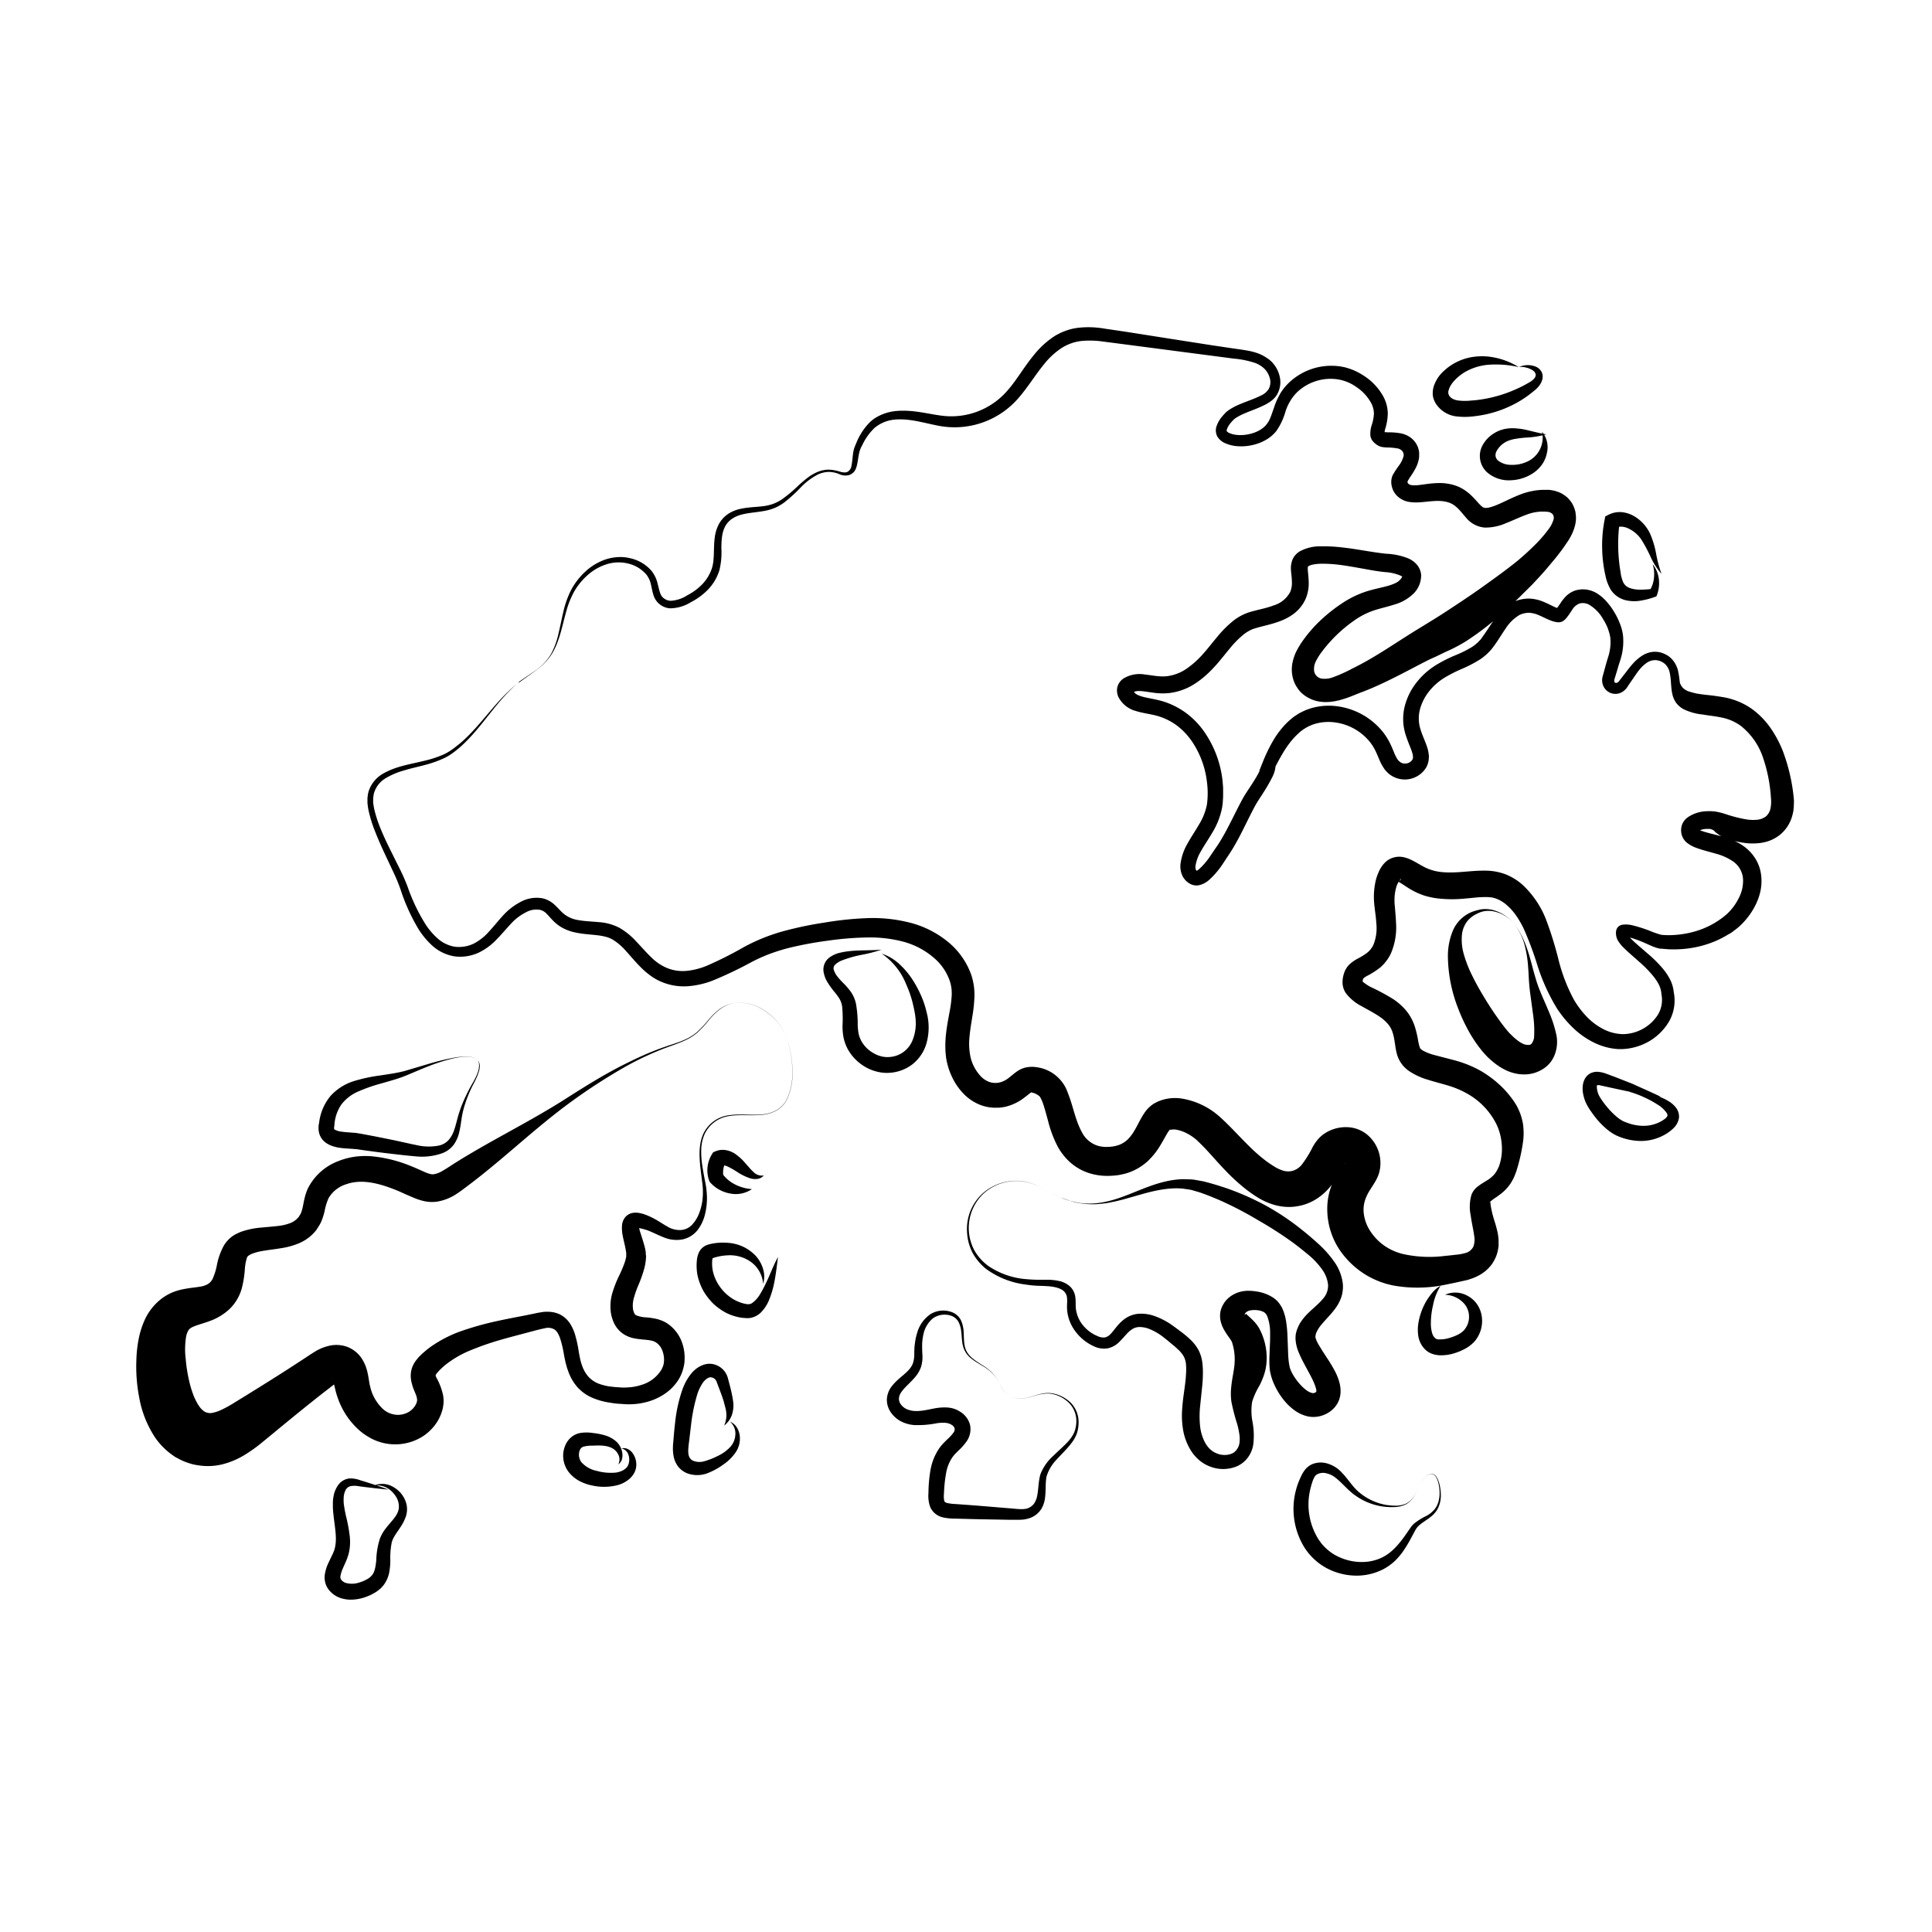 <svg id="Layer_1" data-name="Layer 1" xmlns="http://www.w3.org/2000/svg" viewBox="0 0 600 600"><title>HongKong</title><path d="M161.07,211.83c1.84-1.36,3.79-2.53,5.63-3.88a16,16,0,0,0,4.51-5,24.13,24.13,0,0,0,2.27-6.34c.54-2.19.94-4.43,1.49-6.67a28.48,28.48,0,0,1,2.36-6.64,21.46,21.46,0,0,1,4.36-5.7,17.66,17.66,0,0,1,6.29-3.83,14.68,14.68,0,0,1,3.74-.74,12.4,12.4,0,0,1,3.89.31,12.18,12.18,0,0,1,6.81,4.05,10.09,10.09,0,0,1,1.8,3.83c.32,1.22.53,2.28.84,3.07a3.26,3.26,0,0,0,1.28,1.64,3.58,3.58,0,0,0,1.94.65,10.41,10.41,0,0,0,5.15-1.7,17.68,17.68,0,0,0,4.81-3.59,13.12,13.12,0,0,0,2.87-4.88,12.4,12.4,0,0,0,.49-2.81c.09-1,.1-2.13.14-3.29a30.25,30.25,0,0,1,.27-3.68,12.19,12.19,0,0,1,1.29-3.95,9,9,0,0,1,3-3.19A11.36,11.36,0,0,1,230.1,158c2.49-.52,4.79-.52,6.92-.8a14.47,14.47,0,0,0,3-.69,13.47,13.47,0,0,0,2.78-1.41,42.47,42.47,0,0,0,5.11-4.28c.85-.78,1.73-1.54,2.66-2.27a14.26,14.26,0,0,1,3.09-1.88,9.38,9.38,0,0,1,3.6-.82,12.92,12.92,0,0,1,3.61.63,5.49,5.49,0,0,0,1.52.24,1.87,1.87,0,0,0,1.07-.35,2.67,2.67,0,0,0,1-1.9c.19-.91.27-2,.41-3.2a11,11,0,0,1,.39-2l.2-.56.17-.41.35-.83a19.32,19.32,0,0,1,4.19-6.37,10.8,10.8,0,0,1,1.68-1.31,14.83,14.83,0,0,1,5.76-2.07c5.35-.66,10.09.74,14.33,1.3a23,23,0,0,0,21.1-7.93c2.66-3,4.88-7,8.07-10.87a27.35,27.35,0,0,1,5.86-5.48,13.25,13.25,0,0,1,1.87-1.09,13.42,13.42,0,0,1,2-.88,17,17,0,0,1,4.26-1,28.86,28.86,0,0,1,7.8.27l6.8,1,13.51,2.13,13.51,2.11,6.76,1c1.12.16,2.27.31,3.51.53a20.5,20.5,0,0,1,3.89,1,13.84,13.84,0,0,1,2,1c.32.2.64.42,1,.65a11,11,0,0,1,1,.85,9.58,9.58,0,0,1,2.47,4.33,7.73,7.73,0,0,1-.56,5.54,6.15,6.15,0,0,1-.87,1.28,7.28,7.28,0,0,1-1.07,1c-.17.13-.35.28-.51.39l-.49.3a9.14,9.14,0,0,1-.94.53c-2.41,1.22-4.56,1.89-6.49,2.75a17.19,17.19,0,0,0-2.55,1.32,5.22,5.22,0,0,0-.83.66c-.26.27-.62.67-.9,1a6.41,6.41,0,0,0-1.1,1.88,1.08,1.08,0,0,0-.08.49s0,0,0,.05l0,0s0,0,0,.06a2.4,2.4,0,0,0,1,.67,7.91,7.91,0,0,0,2.27.52c3.44.3,7.42-1,9.2-3.41l.33-.45.28-.47a8.68,8.68,0,0,0,.54-1.17c.36-.87.68-1.89,1.08-3a21.58,21.58,0,0,1,1.58-3.7l.56-1c.19-.32.42-.6.63-.91a16.37,16.37,0,0,1,1.42-1.68,19.1,19.1,0,0,1,15.71-5.58,20.91,20.91,0,0,1,2.19.38c.71.2,1.44.42,2.14.69a20.42,20.42,0,0,1,3.8,2,17.9,17.9,0,0,1,6,6.52,11.5,11.5,0,0,1,1.3,5.18,17.37,17.37,0,0,1-.72,4.47,4.15,4.15,0,0,0-.26,1.58,1,1,0,0,0-.12-.4c0-.08,0,0,.17.06l.15.08.07.05s0,0,0,0-.18-.08-.2-.1l0,0c.09,0,.44,0,.89.05a20.62,20.62,0,0,1,4.29.35c.29.08.59.16.88.26a7.53,7.53,0,0,1,1,.43,7.16,7.16,0,0,1,1.09.71,6.46,6.46,0,0,1,1.84,2.25c.11.22.21.44.3.67s.15.49.21.75a5,5,0,0,1,.15.77c0,.23,0,.45,0,.67s0,.46,0,.68-.05.37-.07.56a9.74,9.74,0,0,1-1.09,3.14,20.6,20.6,0,0,1-1.12,1.89,23.29,23.29,0,0,0-1.44,2.31h0a.67.67,0,0,0,.08-.23c0-.07,0,0,0,.06a2,2,0,0,0,.06.3,1,1,0,0,0,.32.48s.11,0,.16.08a.25.25,0,0,0,.17.1,2,2,0,0,0,.37.13,7.08,7.08,0,0,0,1.75.07c.81-.05,1.82-.2,3-.36a32,32,0,0,1,4.06-.33,15.68,15.68,0,0,1,5.27.87,12.85,12.85,0,0,1,2.76,1.43,16.41,16.41,0,0,1,2.07,1.72c1.14,1.12,1.92,2.09,2.52,2.69s.94.87,1.18.91.24,0,.33.1.13,0,.19,0a.53.53,0,0,0,.22,0h.27l.37-.06c.22,0,.59-.15.9-.21a20.08,20.08,0,0,0,2.38-.9c1.8-.76,3.77-1.83,6.39-2.87a21.83,21.83,0,0,1,4.62-1.3,22.14,22.14,0,0,1,2.39-.26l.65,0,.78,0,.78,0c.29,0,.65.09,1,.14l.49.1a3.24,3.24,0,0,1,.55.13c.44.14.88.3,1.31.48a4.76,4.76,0,0,1,.72.36c.28.16.55.34.81.52s.51.39.76.59a10.85,10.85,0,0,1,.8.86,7.34,7.34,0,0,1,1.23,2,8.38,8.38,0,0,1,.61,2.09c0,.32.07.64.09,1a6.1,6.1,0,0,1,0,.86c0,.47-.09.94-.16,1.41a14.27,14.27,0,0,1-1.22,3.45l-.33.64-.31.55c-.22.38-.43.71-.64,1a65.39,65.39,0,0,1-4.91,6.48c-1.63,2-3.24,3.81-5,5.67-.43.47-.87.94-1.36,1.43l-1.36,1.35-2.52,2.5q-2.54,2.47-5.18,4.84a88.83,88.83,0,0,1-11.22,8.61,50.15,50.15,0,0,1-6.3,3.28L445.74,204q-1.47.63-2.94,1.38c-3.93,2-8,4.24-12.46,6.36-2.22,1.06-4.5,2.09-6.87,3-.34.14-.49.19-.72.27l-.77.3-1.77.71a34,34,0,0,1-4.26,1.44l-1.33.3c-.5.08-1,.15-1.52.21a17.94,17.94,0,0,1-1.82.06l-1.08-.09-.53-.06-.63-.14a12.64,12.64,0,0,1-1.24-.36,9.62,9.62,0,0,1-1.33-.6A9.84,9.84,0,0,1,404,215a7.62,7.62,0,0,1-.92-1.11c-.26-.38-.51-.78-.74-1.18a10.05,10.05,0,0,1-.94-2.64,10.81,10.81,0,0,1,.08-4.65,14.54,14.54,0,0,1,1.09-3.09,26.43,26.43,0,0,1,2.5-4l.56-.76.63-.79c.43-.53.86-1,1.3-1.52a36.63,36.63,0,0,1,2.76-2.81,49.76,49.76,0,0,1,6.21-4.92,31.22,31.22,0,0,1,7.76-3.84c2.68-.83,4.95-1.23,6.71-1.74a14.86,14.86,0,0,0,2.23-.8,5.06,5.06,0,0,0,.69-.37,3.77,3.77,0,0,0,.58-.43,4.31,4.31,0,0,0,.79-.94c.16-.27.13-.34.19-.25s.1.14.12.11-.17-.27-.67-.51a14.43,14.43,0,0,0-4.79-1.09c-2.76-.28-5-.74-7.21-1.13s-4.4-.79-6.5-1.07a43.19,43.19,0,0,0-6-.4,14.91,14.91,0,0,0-2.5.23,4,4,0,0,0-.89.23l-.35.11a.57.57,0,0,1-.13.1c-.05,0-.12,0-.16.08s-.16.09-.14.12-.05,0-.05,0-.11.24-.06,1.05.21,1.94.27,3.48a12.34,12.34,0,0,1-1,5.64,12,12,0,0,1-3.77,4.6,16.75,16.75,0,0,1-4.3,2.26c-2.7,1-5.09,1.42-7,2l-.67.2-.59.19-.47.19-.5.25a12.45,12.45,0,0,0-2,1.32,29.32,29.32,0,0,0-4.06,4.11c-2.71,3.2-5.7,7.54-10.48,10.77a18.63,18.63,0,0,1-8.69,3.26,20,20,0,0,1-4.51-.11c-1.3-.17-2.41-.36-3.32-.46q-.69-.08-1.23-.09a4.41,4.41,0,0,0-.82.05,3.13,3.13,0,0,0-1.13.37c-.14.12.05-.06.09-.27a.63.63,0,0,0,0-.27s0,0,0,.11a2.91,2.91,0,0,0,.76.87,5.08,5.08,0,0,0,.56.35q.44.19,1,.39c1.49.51,3.71.76,6.43,1.48a24.23,24.23,0,0,1,7.75,3.84,25.16,25.16,0,0,1,5.76,6.09,33,33,0,0,1,5.45,14.92l.17,2,0,2c0,.66,0,1.33-.07,2l-.06,1-.17,1.18a23.16,23.16,0,0,1-3.1,7.94c-1.28,2.19-2.55,4-3.51,5.75a12.55,12.55,0,0,0-1.68,4.57,2.42,2.42,0,0,0,.12,1.1c.12.27.09.21.37.44.06,0,0,0-.08,0a.39.39,0,0,0-.23,0,3.17,3.17,0,0,0,1-.64,21.28,21.28,0,0,0,3.55-4.23L378,262.7c.58-.84,1.12-1.73,1.65-2.65,2.13-3.65,4-7.79,6.27-12,.72-1.29,1.36-2.22,2-3.19s1.23-1.88,1.78-2.78,1.05-1.78,1.44-2.58c.2-.39.35-.79.47-1.06a.77.77,0,0,1,.16-.07c.05,0,.05-.07.07-.1l.05-.13c.06-.13,0-.07,0,0h0l-.92,1.5,1.4-3.48a51.23,51.23,0,0,1,2.93-6,27.16,27.16,0,0,1,4.59-5.92c.48-.46,1-.89,1.52-1.32s1.2-.84,1.82-1.24,1.29-.68,1.95-1,1.35-.5,2-.74a19.69,19.69,0,0,1,8.33-.57,21.85,21.85,0,0,1,13.94,7.92,20,20,0,0,1,2.25,3.57c.57,1.18,1,2.22,1.33,3.07a12.15,12.15,0,0,0,1,1.91,1.85,1.85,0,0,0,.42.48,1.93,1.93,0,0,0,.41.36,2.53,2.53,0,0,0,.92.4,3,3,0,0,0,1.12,0,2.71,2.71,0,0,0,1.71-1.12,1.81,1.81,0,0,0,.21-.79c0-.08,0-.15,0-.24a1.57,1.57,0,0,1-.05-.3,3.38,3.38,0,0,0-.19-.86c-.4-1.44-1.37-3.32-2.15-5.93a16.13,16.13,0,0,1-.66-4.38,16.31,16.31,0,0,1,.55-4.39,20,20,0,0,1,3.74-7.3,23.12,23.12,0,0,1,2.72-2.87,25.13,25.13,0,0,1,3.13-2.33,44.83,44.83,0,0,1,6.18-3.12,35.34,35.34,0,0,0,4.93-2.45,11.7,11.7,0,0,0,1.8-1.38c.29-.23.5-.52.76-.77s.51-.59.77-1c1.06-1.4,2.13-3.18,3.47-5.07a26.31,26.31,0,0,1,2.41-3,14.3,14.3,0,0,1,3.71-2.79,11.32,11.32,0,0,1,5.15-1.09A12.86,12.86,0,0,1,479.6,187c1.22.52,2.14,1,2.92,1.38a10.78,10.78,0,0,0,1,.41c.15.06.27.08.39.12l.17,0s.15,0,.05,0a1.69,1.69,0,0,0-.8.19c-.19.08-.2.2,0,0a23.8,23.8,0,0,0,1.54-2.16c.16-.25.42-.57.64-.85a9.77,9.77,0,0,1,.9-1,7.56,7.56,0,0,1,3.06-1.79,15.56,15.56,0,0,1,1.64-.27,12.78,12.78,0,0,1,1.64.07,12.28,12.28,0,0,1,1.48.36,13.47,13.47,0,0,1,1.27.55A13.14,13.14,0,0,1,499,186.9a20.7,20.7,0,0,1,2.3,3.15,22.06,22.06,0,0,1,1.68,3.37,17.76,17.76,0,0,1,.66,1.91,13.43,13.43,0,0,1,.41,2.12,18.8,18.8,0,0,1-.92,7.76c-.16.54-.37,1.12-.5,1.59l-.42,1.43-.86,2.83a.93.93,0,0,0,0,.51c0,.09,0,.1,0,.18s.09.15.15.18a.55.55,0,0,0,.51.14,1.07,1.07,0,0,0,.55-.26c0-.05,0,0,.12-.12l.25-.32,2-2.57c.66-.85,1.27-1.7,2.11-2.62a14.1,14.1,0,0,1,3-2.59,8.16,8.16,0,0,1,2.14-.94,7.16,7.16,0,0,1,2.53-.2,8,8,0,0,1,1.22.24,8.83,8.83,0,0,1,1.09.43,7.09,7.09,0,0,1,2,1.36,8.13,8.13,0,0,1,2.15,4,33.77,33.77,0,0,1,.51,3.46,3.87,3.87,0,0,0,2,2.43,2.39,2.39,0,0,0,.61.29,1.45,1.45,0,0,0,.44.14l.24.06c.06,0,.08.07.12.09a4.86,4.86,0,0,1,.6.13,13,13,0,0,0,1.54.36c.73.1,1.53.24,2.48.34s2,.2,3.06.36,2.32.33,3.59.61a22.78,22.78,0,0,1,4.11,1.37,21.08,21.08,0,0,1,3.85,2.23,25,25,0,0,1,5.8,6.12,35.23,35.23,0,0,1,3.59,6.86A57.2,57.2,0,0,1,557,247.19c0,.22.07.67.1,1.06s.05.81,0,1.26a11,11,0,0,1-.06,1.37l-.07.72c0,.26-.08.53-.14.79a12.54,12.54,0,0,1-1.21,3.43,11.73,11.73,0,0,1-2.76,3.37,12.07,12.07,0,0,1-3.58,2,14,14,0,0,1-3.18.67,19,19,0,0,1-4.88-.17,37.21,37.21,0,0,1-3.82-.83,10.28,10.28,0,0,1-3.19-1.36c-.46-.28-.9-.63-1.31-.93a.67.67,0,0,1-.21-.19l-.15-.17a1.76,1.76,0,0,0-.35-.31,2.76,2.76,0,0,0-1.82-.47,5.86,5.86,0,0,0-3,.67c-.21.15-.12.11,0-.11s0-.21.06-.2,0,.07,0,0a.61.61,0,0,0-.07-.22q-.07-.12,0-.06a6.14,6.14,0,0,0,1.28.59c1.38.5,3.37.92,5.58,1.52a33.83,33.83,0,0,1,3.58,1.18,16.94,16.94,0,0,1,4,2.2,13.47,13.47,0,0,1,3.61,4.1,12.57,12.57,0,0,1,1.11,2.62,14.26,14.26,0,0,1,.48,2.68,15.39,15.39,0,0,1-.41,4.92,19.48,19.48,0,0,1-1.59,4.12,22.61,22.61,0,0,1-5.09,6.49c-.51.45-1.11.88-1.64,1.29s-1,.71-1.59,1a31,31,0,0,1-3.31,1.77,32.42,32.42,0,0,1-7,2.22,34.3,34.3,0,0,1-7.2.62q-.9,0-1.8-.09l-.89-.07-.45-.05-.41,0-.55-.1a14.22,14.22,0,0,1-2.08-.71l-1.5-.66a38.45,38.45,0,0,0-5.29-2,6.73,6.73,0,0,0-1.65-.29,1.88,1.88,0,0,0,.57-.38,1.26,1.26,0,0,0,.39-.75s0,0,0,.14V290a.71.71,0,0,0,.11.33A8.17,8.17,0,0,0,507,292c1.26,1.21,2.93,2.59,4.53,4a39.63,39.63,0,0,1,4.89,4.83,18.2,18.2,0,0,1,2.2,3.28,11.36,11.36,0,0,1,1.23,4.68l-.09-.85a13.11,13.11,0,0,1-1.41,9.27,17.28,17.28,0,0,1-6.16,6.15,18.17,18.17,0,0,1-8.44,2.45,15.66,15.66,0,0,1-2.36-.11,20.76,20.76,0,0,1-2.14-.39,20.5,20.5,0,0,1-4.05-1.44,25.36,25.36,0,0,1-6.76-4.75,33.24,33.24,0,0,1-5-6.09,60.84,60.84,0,0,1-6-13.3,101.15,101.15,0,0,0-4.3-11.45,28.32,28.32,0,0,0-2.6-4.37,17.07,17.07,0,0,0-3.08-3.23,10.53,10.53,0,0,0-3.09-1.7c-.25-.09-.5-.12-.75-.2s-.52-.09-.82-.12a15,15,0,0,0-2.08-.06c-1.58,0-3.5.28-5.79.46a39.45,39.45,0,0,1-8,0,23.32,23.32,0,0,1-4.82-1c-.81-.31-1.66-.61-2.42-1a20.32,20.32,0,0,1-2-1.09c-1.14-.7-2-1.31-2.61-1.68s-.93-.53-.85-.6.14-.07.23-.1a.2.2,0,0,0,.13-.08c0-.05.13,0,.18-.1.26-.14.44-.49.33-.46s-1,1-1.4,2.33a13.93,13.93,0,0,0-.62,4.57c0,.35,0,.87.08,1.39l.14,1.64c.08,1.15.21,2.38.25,3.7A20.47,20.47,0,0,1,432,296a10.44,10.44,0,0,1-.72,1.34,9.77,9.77,0,0,1-.91,1.3,9.59,9.59,0,0,1-1,1.14l-.54.52-.54.44A26,26,0,0,1,424.7,303a5.9,5.9,0,0,0-1.35.91c-.08.11,0,0-.05.23a1.64,1.64,0,0,0-.09.87s0-.18.06-.1a12.7,12.7,0,0,0,3,1.89,65.23,65.23,0,0,1,6.32,3.43,18.64,18.64,0,0,1,3.87,3.35,14.5,14.5,0,0,1,1.79,2.58,16.49,16.49,0,0,1,1.15,2.68,34.21,34.21,0,0,1,1,4.22,13.2,13.2,0,0,0,.55,2.28.82.82,0,0,0,.2.35c.09.06.11.15.2.19a4.81,4.81,0,0,0,.65.44,16,16,0,0,0,3.77,1.41c1.74.46,3.85,1,6.22,1.62.62.18,1.21.35,1.88.58s1.36.46,2,.73a35.32,35.32,0,0,1,3.88,1.85,33.29,33.29,0,0,1,6.94,5.32,29.81,29.81,0,0,1,2.94,3.46c.47.6.87,1.28,1.29,1.93a19.58,19.58,0,0,1,1,2.1,15.59,15.59,0,0,1,.74,2.25c.09.39.19.75.26,1.17s.14.84.16,1.23a20,20,0,0,1-.09,4.65,56.11,56.11,0,0,1-2,8.87c-.12.37-.26.76-.41,1.15s-.31.78-.5,1.18a11.15,11.15,0,0,1-.63,1.17l-.35.58-.46.63a13.24,13.24,0,0,1-2,2.12c-.66.55-1.32,1-1.85,1.41a14.64,14.64,0,0,0-2.08,1.55c-.27.3.08.14.18,0s0,0,0,.09l0,.25c0,.18,0,.41.06.68.07.54.22,1.29.42,2.18.1.43.24,1,.37,1.43l.4,1.36a33.82,33.82,0,0,1,1,3.73l.11.61c0,.21.05.47.08.71l.07.72c0,.27,0,.58,0,.87s0,.58,0,.9-.09.71-.14,1.07a11.09,11.09,0,0,1-.65,2.34,12.16,12.16,0,0,1-1.33,2.44,12.86,12.86,0,0,1-1.88,2q-.48.39-1,.75a8.27,8.27,0,0,1-1,.61,17.29,17.29,0,0,1-1.81.86c-.52.19-1.05.37-1.58.54s-.91.22-1.38.33l-1.92.43c-1.1.24-2.23.48-3.42.71a42.26,42.26,0,0,1-16.37.37c-.77-.13-1.56-.36-2.33-.54l-1.17-.38a12.31,12.31,0,0,1-1.22-.44,26,26,0,0,1-4.84-2.5,26.56,26.56,0,0,1-7.62-7.68A22.82,22.82,0,0,1,412.2,376a20.33,20.33,0,0,1,1-6.93,25.26,25.26,0,0,1,2.45-5.26c.75-1.24,1.29-2.09,1.53-2.54a1.59,1.59,0,0,0,.17-.38s0,0-.05.07a.23.23,0,0,1,0,.11c-.07.29-.09.23-.1.13s-.1-.14.12.08a1.91,1.91,0,0,0,.44.24c.12.05.17,0,.17,0s-.24,0-.22,0,.06-.07.14-.19c.22-.27-.08,0-.46.63s-.91,1.57-1.63,2.78a27.54,27.54,0,0,1-3.31,4.56,18.34,18.34,0,0,1-3.21,2.78,16.13,16.13,0,0,1-4.64,2.16,21.11,21.11,0,0,1-2.54.49,15.37,15.37,0,0,1-2.61.08,16.78,16.78,0,0,1-4.4-.84,21.81,21.81,0,0,1-5.4-2.69,41.17,41.17,0,0,1-3.48-2.56,61.07,61.07,0,0,1-5.72-5.33c-1.68-1.75-3.17-3.44-4.58-5-.7-.77-1.38-1.51-2.06-2.21l-1-1-.87-.85a14.48,14.48,0,0,0-3.15-2.25,11.47,11.47,0,0,0-3.17-1.18,4.36,4.36,0,0,0-1.93-.05.51.51,0,0,1-.17,0c-.05,0-.09,0-.15.06s-.15,0-.12,0a.23.23,0,0,0,.12-.1c.11-.09.05-.19-.23.21l-.1.11-.13.19-.26.39c-.22.38-.4.67-.67,1.16-.48.84-1.11,2-1.94,3.33a22.54,22.54,0,0,1-3.6,4.41,17.36,17.36,0,0,1-6.07,3.59,13.29,13.29,0,0,1-1.63.45c-.52.11-1.14.25-1.58.31a23.38,23.38,0,0,1-2.62.21,18.69,18.69,0,0,1-6.12-.79,16.37,16.37,0,0,1-6.14-3.47,18.63,18.63,0,0,1-3.78-4.8,35.88,35.88,0,0,1-3-7.95c-.61-2.23-1.11-4.14-1.62-5.55a10.4,10.4,0,0,0-.69-1.58,1.27,1.27,0,0,0-.13-.22.69.69,0,0,0-.09-.15.59.59,0,0,0-.12-.17,5,5,0,0,0-2.07-1.11c-.31-.08-.52-.09-.49-.12s.37-.22.06-.07-1,.76-2.33,1.76a15.38,15.38,0,0,1-5.9,2.79c-.6.11-1.22.21-1.8.26l-.87,0a7.44,7.44,0,0,1-.93,0,13.1,13.1,0,0,1-3.82-.76,14.58,14.58,0,0,1-5.55-3.67,19.09,19.09,0,0,1-3.11-4.35,21.67,21.67,0,0,1-1.78-4.61c-.1-.42-.2-.83-.29-1.26s-.16-.92-.2-1.3c-.07-.75-.17-1.53-.17-2.25a31.76,31.76,0,0,1,.14-4.19c.26-2.63.72-4.94,1.09-7a39.74,39.74,0,0,0,.73-5.46,12.71,12.71,0,0,0-.5-4.22,16.48,16.48,0,0,0-5.24-7.64,23.64,23.64,0,0,0-4.25-2.87,24.81,24.81,0,0,0-4.88-1.93,40.68,40.68,0,0,0-11.32-1.35,96.3,96.3,0,0,0-12.31,1,111.57,111.57,0,0,0-12.25,2.29,59,59,0,0,0-5.74,1.8,52.74,52.74,0,0,0-5.51,2.46,122.4,122.4,0,0,1-12.26,5.85,27.07,27.07,0,0,1-7.51,1.73,17.83,17.83,0,0,1-8.27-1.31,16.81,16.81,0,0,1-3.64-2.06,25,25,0,0,1-2.9-2.52c-1.73-1.73-3.13-3.45-4.5-4.94a17.83,17.83,0,0,0-4.08-3.56,8.47,8.47,0,0,0-2.2-.93,18,18,0,0,0-2.73-.5c-2-.25-4.28-.32-6.8-.86a14.41,14.41,0,0,1-3.87-1.38,11.53,11.53,0,0,1-1.83-1.2,14.33,14.33,0,0,1-1.48-1.37c-.83-.88-1.48-1.65-2-2.14a4.15,4.15,0,0,0-1.69-.92,6.62,6.62,0,0,0-4.51.77,15.79,15.79,0,0,0-4.48,3.39c-1.42,1.5-2.82,3.2-4.44,4.86a19,19,0,0,1-5.87,4.33,14.47,14.47,0,0,1-3.65,1.05,13.28,13.28,0,0,1-3.83,0,13.5,13.5,0,0,1-6.69-3.23,24.33,24.33,0,0,1-4.46-5.38,59.66,59.66,0,0,1-5.49-12.18,56.1,56.1,0,0,0-2.49-5.93l-2.78-5.92c-.91-2-1.8-4-2.59-6.05a40.13,40.13,0,0,1-2-6.33,13.09,13.09,0,0,1-.29-1.66l-.11-.83,0-.86c0-.29,0-.57,0-.86l.12-.86a7.19,7.19,0,0,1,.43-1.67,9.76,9.76,0,0,1,4.37-5c3.9-2.25,8.32-2.86,12.52-3.9a33.76,33.76,0,0,0,6.18-2,17.05,17.05,0,0,0,2.79-1.65,15.78,15.78,0,0,0,1.3-1c.44-.33.86-.67,1.26-1,6.6-5.69,11.1-13.49,18.11-18.78Zm.06.08c-6.8,5.56-11,13.39-17.52,19.46-.4.39-.82.75-1.25,1.1s-.86.73-1.32,1.05a17.8,17.8,0,0,1-2.9,1.83,34.73,34.73,0,0,1-6.33,2.26c-2.13.58-4.25,1-6.29,1.65a22.91,22.91,0,0,0-5.68,2.38,8.1,8.1,0,0,0-3.55,4.24,5.59,5.59,0,0,0-.31,1.35l-.09.67c0,.24,0,.48,0,.72l0,.73.12.74a11.65,11.65,0,0,0,.29,1.5,39,39,0,0,0,2,6c.81,2,1.73,3.92,2.68,5.87l2.9,5.85a58.68,58.68,0,0,1,2.71,6.08,57.24,57.24,0,0,0,5.47,11.52,21.45,21.45,0,0,0,4,4.66,10.49,10.49,0,0,0,5.23,2.45,10.64,10.64,0,0,0,5.7-.91,15.84,15.84,0,0,0,4.78-3.71c1.45-1.54,2.79-3.25,4.29-4.9a19.42,19.42,0,0,1,5.39-4.28,10.4,10.4,0,0,1,7-1.25,8,8,0,0,1,3.33,1.62c.93.77,1.66,1.62,2.4,2.36a9.13,9.13,0,0,0,5.19,2.75c2,.4,4.19.45,6.4.66a16.26,16.26,0,0,1,6.59,1.78,21.49,21.49,0,0,1,5.25,4.27c1.53,1.59,2.94,3.25,4.47,4.72a15.57,15.57,0,0,0,5.11,3.51,12.92,12.92,0,0,0,6.07.87,22.08,22.08,0,0,0,6.13-1.54,115.39,115.39,0,0,0,11.6-5.83,57.93,57.93,0,0,1,12.21-4.93,113.06,113.06,0,0,1,12.84-2.69,101.67,101.67,0,0,1,13-1.37,46.71,46.71,0,0,1,13.06,1.27A30.53,30.53,0,0,1,294,292.18a23.39,23.39,0,0,1,7.63,10.55,19.93,19.93,0,0,1,1,6.49,45.74,45.74,0,0,1-.67,6.52c-.34,2.16-.71,4.3-.89,6.47a19.9,19.9,0,0,0,.42,6.44,13.12,13.12,0,0,0,3.1,5.6,7,7,0,0,0,2.66,1.76,5.86,5.86,0,0,0,3.16.17,7.41,7.41,0,0,0,2.87-1.44c.86-.65,1.66-1.4,2.56-2a7.59,7.59,0,0,1,3-1.28,9.45,9.45,0,0,1,3.27,0,11.83,11.83,0,0,1,9.53,8c1.63,4,2.29,8.45,4.42,12.28a8.31,8.31,0,0,0,4.88,4.09,9.49,9.49,0,0,0,3.23.34,15,15,0,0,0,1.63-.15,14.05,14.05,0,0,0,1.58-.4,8.11,8.11,0,0,0,2.77-1.68,13.05,13.05,0,0,0,2-2.57c1.14-1.86,2-3.89,3.22-5.68a10.07,10.07,0,0,1,2.2-2.4l.66-.48c.23-.15.48-.25.72-.39l.73-.37.76-.28a13.43,13.43,0,0,1,6.44-.62,23.2,23.2,0,0,1,11.68,5.47c3.27,2.88,6.15,6.17,9.26,9.22a51.46,51.46,0,0,0,4.88,4.34c.86.67,1.76,1.29,2.68,1.87a12.21,12.21,0,0,0,2.92,1.44,5.44,5.44,0,0,0,3.22.1,5.87,5.87,0,0,0,2.68-1.79,33.52,33.52,0,0,0,3.44-5.54,14.9,14.9,0,0,1,1.87-2.67,10.78,10.78,0,0,1,2.55-2,12,12,0,0,1,6.27-1.54,10.33,10.33,0,0,1,6.05,2.15,11.51,11.51,0,0,1,4,11.72c-.52,2.14-1.86,3.92-3,5.77a14,14,0,0,0-1.42,2.94,10,10,0,0,0-.5,3.21,12.4,12.4,0,0,0,1.89,6.17,16.45,16.45,0,0,0,4.43,4.75,17.2,17.2,0,0,0,5.91,2.68,37.8,37.8,0,0,0,13,.6c1.08-.1,2.17-.22,3.25-.35a15.89,15.89,0,0,0,3.21-.57,3.77,3.77,0,0,0,2.43-2,6.47,6.47,0,0,0,.26-3.21c-.28-2.16-.83-4.28-1.1-6.44A13.2,13.2,0,0,1,457,371a5.82,5.82,0,0,1,2-2.57c.85-.68,1.81-1.21,2.72-1.8a9.46,9.46,0,0,0,2.49-2.09,9.82,9.82,0,0,0,1.5-2.89,16.18,16.18,0,0,0,.65-6.45,17.15,17.15,0,0,0-1.73-6.27,22.31,22.31,0,0,0-8.94-9.27,28.53,28.53,0,0,0-6-2.54c-2.09-.63-4.21-1.15-6.28-1.81a20.64,20.64,0,0,1-5.9-2.75,9.38,9.38,0,0,1-3.69-5.23c-.58-2.1-.61-4.32-1.25-6.41a7.74,7.74,0,0,0-1.5-2.87,12.6,12.6,0,0,0-2.43-2.18c-1.78-1.25-3.74-2.22-5.63-3.31a14.67,14.67,0,0,1-5-4.07,6,6,0,0,1-1.06-3,8.58,8.58,0,0,1,.45-3.22,6.67,6.67,0,0,1,1.68-2.76,12.12,12.12,0,0,1,2.68-1.86,19.7,19.7,0,0,0,2.77-1.72,6.91,6.91,0,0,0,2-2.52,13.67,13.67,0,0,0,.92-6.4c-.11-2.18-.49-4.33-.69-6.5a22.5,22.5,0,0,1,.37-6.5,14.82,14.82,0,0,1,1-3.12,9.75,9.75,0,0,1,1.73-2.75,6.31,6.31,0,0,1,5.93-1.95c2.16.42,4,1.7,5.9,2.73a14.88,14.88,0,0,0,6.19,1.92c4.36.42,8.69-.49,13.05-.45a18.12,18.12,0,0,1,6.41,1.05,17.72,17.72,0,0,1,5.55,3.39,29.31,29.31,0,0,1,7.25,10.74A112.48,112.48,0,0,1,484,298a53.42,53.42,0,0,0,4.64,12.18,27.23,27.23,0,0,0,3.85,5.26,19.36,19.36,0,0,0,5.14,4,13.93,13.93,0,0,0,6.24,1.72,13,13,0,0,0,6.26-1.61,12.89,12.89,0,0,0,4.73-4.4,8.82,8.82,0,0,0,1.13-6.28h0a8.07,8.07,0,0,0-.77-3,15.46,15.46,0,0,0-1.7-2.62,36.73,36.73,0,0,0-4.35-4.47c-1.54-1.4-3.16-2.72-4.65-4.18a12,12,0,0,1-2-2.39,4.7,4.7,0,0,1-.63-3,2.4,2.4,0,0,1,.65-1.39,2.57,2.57,0,0,1,1.39-.65,8.33,8.33,0,0,1,3.1.21,42.8,42.8,0,0,1,5.93,1.94,25.8,25.8,0,0,0,3,1,23.18,23.18,0,0,0,3.12.09,30,30,0,0,0,6.18-.85,26,26,0,0,0,11-5.65,17.17,17.17,0,0,0,3.73-5,11.51,11.51,0,0,0,1.32-6,7.32,7.32,0,0,0-2.94-5.29,17.59,17.59,0,0,0-5.67-2.55c-2-.59-4-1.05-6-1.8a10.06,10.06,0,0,1-2.73-1.49,4.93,4.93,0,0,1-1.71-2.56,5.35,5.35,0,0,1,.1-3.07,5,5,0,0,1,1.91-2.41,11,11,0,0,1,5.9-1.81,13.56,13.56,0,0,1,3.11.2,23.89,23.89,0,0,1,3,.82,42,42,0,0,0,6.06,1.52,13,13,0,0,0,3.11.13,5.37,5.37,0,0,0,2.9-1,4.5,4.5,0,0,0,1.52-2.66,10.8,10.8,0,0,0,.11-3.11,47.28,47.28,0,0,0-2.36-12.24,21.18,21.18,0,0,0-7-10.17,15.13,15.13,0,0,0-5.66-2.52c-2-.45-4.12-.65-6.18-1a17.53,17.53,0,0,1-6-1.69,7.25,7.25,0,0,1-2.32-2.05,7.87,7.87,0,0,1-1.16-2.88c-.41-2-.29-4.16-.72-6.2a5.21,5.21,0,0,0-1.37-2.75,4.9,4.9,0,0,0-2.78-1.3,4.53,4.53,0,0,0-3,.8,10.66,10.66,0,0,0-2.27,2.13c-.67.8-1.23,1.68-1.83,2.53l-1.77,2.58a4.83,4.83,0,0,1-2.25,2.08,4.08,4.08,0,0,1-3.05.09,4.16,4.16,0,0,1-2.26-2.05,4.49,4.49,0,0,1-.32-3c.57-2,1.07-4,1.7-6a15.16,15.16,0,0,0,.72-6.16,15.35,15.35,0,0,0-2.26-5.78,12.13,12.13,0,0,0-4.3-4.44,4.08,4.08,0,0,0-3-.39,4.64,4.64,0,0,0-2.31,2,28.53,28.53,0,0,1-1.8,2.55,4.06,4.06,0,0,1-1.19,1,2.85,2.85,0,0,1-1.52.28c-2.1-.23-3.91-1.41-5.82-2.19a8.55,8.55,0,0,0-3-.75,6.86,6.86,0,0,0-3,.67,13,13,0,0,0-4.4,4.35c-1.19,1.71-2.24,3.51-3.47,5.2a16.52,16.52,0,0,1-4.47,4.31,41,41,0,0,1-5.54,2.88,42.78,42.78,0,0,0-5.56,2.84,18.33,18.33,0,0,0-4.64,4.14,15.43,15.43,0,0,0-2.82,5.53,11.25,11.25,0,0,0,.11,6.17c.59,2,1.56,3.86,2.17,5.86a8.6,8.6,0,0,1,.35,1.52l.11.77a6.77,6.77,0,0,1,0,.78,6.69,6.69,0,0,1-.81,3A7.78,7.78,0,0,1,432,240.8a6,6,0,0,1-1.21-1,6.37,6.37,0,0,1-1-1.19,15.82,15.82,0,0,1-1.46-2.76c-.42-1-.8-1.92-1.26-2.86a15.35,15.35,0,0,0-1.68-2.62,16.75,16.75,0,0,0-10.64-6,15,15,0,0,0-6.19.38,13,13,0,0,0-5.38,3.07c-3.11,2.82-5.15,6.55-7.07,10.22h0v.08a8.84,8.84,0,0,1-1,3.24c-.49,1-1.06,2-1.65,3-1.17,2-2.49,3.81-3.62,5.79-2.16,4-4,8.19-6.27,12.14-1.12,2-2.43,3.86-3.67,5.76a25.82,25.82,0,0,1-4.39,5.21,7.19,7.19,0,0,1-3,1.62,4.13,4.13,0,0,1-3.26-.61,5.52,5.52,0,0,1-2.17-2.58,7,7,0,0,1-.47-3.35,16.88,16.88,0,0,1,2.21-6.41c1.1-2,2.4-3.88,3.53-5.85a18.44,18.44,0,0,0,2.49-6.32,26.76,26.76,0,0,0,0-6.81,28.21,28.21,0,0,0-4.67-12.7,20.88,20.88,0,0,0-4.68-4.93,19.05,19.05,0,0,0-6.1-3c-2.2-.6-4.48-.83-6.66-1.52a8.54,8.54,0,0,1-5.26-4.08,4.85,4.85,0,0,1-.47-3.32,4.62,4.62,0,0,1,1.95-2.71,9.56,9.56,0,0,1,6.58-1.22c2.26.24,4.51.78,6.79.54a13.66,13.66,0,0,0,6.31-2.43,28.1,28.1,0,0,0,5.05-4.57c1.52-1.7,2.9-3.52,4.37-5.26a33.85,33.85,0,0,1,4.81-4.84,15.92,15.92,0,0,1,6.06-3.05c2.19-.61,4.44-1,6.58-1.83a8.58,8.58,0,0,0,5.17-4.16,7.19,7.19,0,0,0,.53-3.34c0-1.14-.21-2.26-.27-3.4a7.41,7.41,0,0,1,.47-3.36,5.66,5.66,0,0,1,2.22-2.52,13.1,13.1,0,0,1,6.56-1.58,48.55,48.55,0,0,1,6.82.36c4.53.49,9,1.48,13.53,1.94a21,21,0,0,1,6.66,1.38,7.52,7.52,0,0,1,2.78,1.94,5.84,5.84,0,0,1,1.37,3.08,7.94,7.94,0,0,1-2.52,6.13,14,14,0,0,1-5.92,3.29c-2.17.7-4.4,1.16-6.56,1.9a24.08,24.08,0,0,0-6,3.17,43.94,43.94,0,0,0-9.77,9.48,18.35,18.35,0,0,0-1.83,2.87,5.28,5.28,0,0,0-.61,3.29,2.86,2.86,0,0,0,2.28,2.24,7.12,7.12,0,0,0,3.36-.34,45.06,45.06,0,0,0,6.23-2.79c2.05-1,4.05-2.09,6-3.24,3.93-2.3,7.72-4.84,11.57-7.27s7.79-4.73,11.6-7.23,7.6-5,11.32-7.66,7.41-5.3,10.94-8.17c1.74-1.47,3.43-3,5.05-4.61a40.55,40.55,0,0,0,4.48-5.14,9.24,9.24,0,0,0,1.52-3,1.88,1.88,0,0,0-.29-1.6,2.43,2.43,0,0,0-1.48-.73,13.92,13.92,0,0,0-6.69.9c-2.14.78-4.19,1.79-6.32,2.61a15.72,15.72,0,0,1-6.64,1.37,8.36,8.36,0,0,1-5.85-3.18c-1.5-1.68-2.85-3.67-5-4.5-4.4-1.62-9.06.73-13.54-.5a7.11,7.11,0,0,1-2.9-1.76,6,6,0,0,1-1.56-3,5.18,5.18,0,0,1,.32-3.36,29.69,29.69,0,0,1,1.85-2.86,8.71,8.71,0,0,0,1.51-3,2,2,0,0,0-.39-1.59,2.55,2.55,0,0,0-1.44-.82,19.25,19.25,0,0,0-3.39-.3,10.8,10.8,0,0,1-1.7-.2,4.37,4.37,0,0,1-1.53-.75,5.34,5.34,0,0,1-1.24-1.18,3.67,3.67,0,0,1-.62-1.58,8.58,8.58,0,0,1,.46-3.37,13.7,13.7,0,0,0,.64-3.34,7.09,7.09,0,0,0-.8-3.28,14,14,0,0,0-4.54-5,13.44,13.44,0,0,0-6.27-2.51A15.1,15.1,0,0,0,402.63,122a15,15,0,0,0-3.42,5.83,19.84,19.84,0,0,1-2.92,6.14,11.91,11.91,0,0,1-2.54,2.27,14.59,14.59,0,0,1-3.08,1.49,15.9,15.9,0,0,1-6.74.81,11.37,11.37,0,0,1-3.3-.84,5.28,5.28,0,0,1-2.59-2.16,4.09,4.09,0,0,1-.18-3.32,9.65,9.65,0,0,1,1.73-2.93c.37-.43.76-.85,1.16-1.26a9.79,9.79,0,0,1,1.36-1,20.27,20.27,0,0,1,3.05-1.54c2.1-.89,4.28-1.57,6.32-2.59a5.56,5.56,0,0,0,2.56-2.15,4.54,4.54,0,0,0,.31-3.3,6.47,6.47,0,0,0-1.66-2.92,8.2,8.2,0,0,0-2.87-1.8,28.53,28.53,0,0,0-6.67-1.36l-6.78-.89-13.55-1.77-13.55-1.77-6.78-.88a28.14,28.14,0,0,0-6.8-.15,14.42,14.42,0,0,0-6.31,2.38,23.29,23.29,0,0,0-5,4.65c-2.9,3.51-5.24,7.46-8.26,10.88a26.22,26.22,0,0,1-24.76,8.38c-4.46-.85-8.9-2.3-13.47-1.89a11.31,11.31,0,0,0-6.22,2.52,17.4,17.4,0,0,0-3.93,5.52c-1.25,2-1.09,4.39-1.73,6.57a4.48,4.48,0,0,1-.74,1.54,3.86,3.86,0,0,1-1.35,1,4.43,4.43,0,0,1-3.33-.24,8.67,8.67,0,0,0-3.33-.66,8.57,8.57,0,0,0-3.29.81,20.38,20.38,0,0,0-5.4,4.12,47.85,47.85,0,0,1-5.06,4.59,15.25,15.25,0,0,1-3,1.7,15.78,15.78,0,0,1-3.29.92c-2.25.41-4.54.52-6.74,1.07a9.81,9.81,0,0,0-3.12,1.33,6.85,6.85,0,0,0-2.23,2.52c-1,2-1.08,4.4-1.1,6.65a23.22,23.22,0,0,1-.61,6.8,15.06,15.06,0,0,1-3.4,5.88,20.37,20.37,0,0,1-5.47,4.07,12.43,12.43,0,0,1-6.51,1.9A5.81,5.81,0,0,1,203,185c-.37-1.09-.55-2.22-.81-3.33a7.92,7.92,0,0,0-1.34-3.09,10.68,10.68,0,0,0-5.67-3.54,12.34,12.34,0,0,0-6.71.17,16.15,16.15,0,0,0-5.89,3.32,20.12,20.12,0,0,0-4.3,5.25,28.15,28.15,0,0,0-2.49,6.34c-1.23,4.36-2,9-4.37,12.89A17.73,17.73,0,0,1,166.7,208c-1.8,1.4-3.73,2.63-5.52,4Z"/><path d="M148.31,329.22A2.71,2.71,0,0,1,149,331a6.13,6.13,0,0,1-.33,1.94,21.63,21.63,0,0,1-1.58,3.59,40.75,40.75,0,0,0-2.94,7.23,27.22,27.22,0,0,0-.82,3.79c-.2,1.28-.36,2.6-.68,3.92a10.81,10.81,0,0,1-1.66,3.92,7.91,7.91,0,0,1-3.56,2.72,18.91,18.91,0,0,1-8.4,1c-2.71-.23-5.26-.54-7.88-.84s-5.19-.65-7.78-1l-1.95-.28-.48-.07-.4-.05c-.23,0-.56,0-.85-.07-1.23-.08-2.61-.12-4.08-.33a12.23,12.23,0,0,1-2.34-.54,7.56,7.56,0,0,1-2.59-1.45A5.41,5.41,0,0,1,99,351.34a7.08,7.08,0,0,1-.06-1.58c0-.42.11-.74.17-1.11a16,16,0,0,1,3.49-8.24,16.34,16.34,0,0,1,7.43-4.7,49.35,49.35,0,0,1,7.93-1.7c2.59-.4,5.17-.75,7.63-1.38l7.54-2.24a77.34,77.34,0,0,1,7.64-1.87,23.37,23.37,0,0,1,3.91-.41,9.16,9.16,0,0,1,1.95.2A3.32,3.32,0,0,1,148.31,329.22Zm0,0a3.28,3.28,0,0,0-1.72-.89,9,9,0,0,0-1.94-.17,20.14,20.14,0,0,0-3.87.53,55.79,55.79,0,0,0-7.47,2.35c-2.44.93-4.81,2-7.26,3s-5.07,1.69-7.58,2.42a49.28,49.28,0,0,0-7.18,2.5,13,13,0,0,0-5.32,4.12,12.72,12.72,0,0,0-2.11,6.21c0,.27-.08.6-.1.83s0,.31,0,.37a.2.2,0,0,1,0,.11s0,0,.05,0,0,.05,0,.06,0,0,0,.06a5.37,5.37,0,0,0,2.32.73c1.12.17,2.36.23,3.73.34.37,0,.7.05,1.1.12l.58.09.48.08,1.93.36c2.58.48,5.14,1,7.7,1.52s5.16,1.16,7.62,1.64a16.49,16.49,0,0,0,7.15.14,5.8,5.8,0,0,0,2.83-1.62,8.58,8.58,0,0,0,1.76-3.09c.43-1.19.73-2.45,1.07-3.72s.76-2.55,1.22-3.79a54.51,54.51,0,0,1,3.43-7.09,19.76,19.76,0,0,0,1.7-3.53,6.24,6.24,0,0,0,.34-1.91A2.68,2.68,0,0,0,148.31,329.22Z"/><path d="M273.79,294.91a42.79,42.79,0,0,1-6.22,1.62,36.06,36.06,0,0,0-5.95,1.68,6.58,6.58,0,0,0-2.25,1.37,1.54,1.54,0,0,0-.45.76,1.56,1.56,0,0,0,0,.8,6.81,6.81,0,0,0,1.12,2.11,23.56,23.56,0,0,0,2,2.2,20.55,20.55,0,0,1,2.28,2.69,10.55,10.55,0,0,1,1.52,3.62,37.06,37.06,0,0,1,.53,6.73,18.12,18.12,0,0,0,.32,2.73,9.15,9.15,0,0,0,.91,2.26,9.72,9.72,0,0,0,3.55,3.51,8.68,8.68,0,0,0,2.31,1,7.44,7.44,0,0,0,2.42.29,8.34,8.34,0,0,0,4.61-1.51,8.47,8.47,0,0,0,3-3.94,14,14,0,0,0,.91-5.4,13.55,13.55,0,0,0-.1-1.41c-.07-.5-.12-1-.21-1.49-.18-1-.4-2-.64-3a34.34,34.34,0,0,0-2-5.78,21,21,0,0,0-7.63-9.59,15,15,0,0,1,5.58,3.33,25.19,25.19,0,0,1,4.21,5.1,35.05,35.05,0,0,1,3,5.95,28.82,28.82,0,0,1,1,3.18c.15.54.26,1.09.4,1.64a18.18,18.18,0,0,1-.36,8.91,12.75,12.75,0,0,1-4.32,6.28,13,13,0,0,1-7.24,2.63,12.36,12.36,0,0,1-3.89-.41,13.51,13.51,0,0,1-3.55-1.47,14.47,14.47,0,0,1-5.34-5.42,13.79,13.79,0,0,1-1.34-3.67,18.52,18.52,0,0,1-.32-3.61,40.94,40.94,0,0,0-.11-6,6.72,6.72,0,0,0-.76-2.29A16.3,16.3,0,0,0,259.1,308a24.38,24.38,0,0,1-2-2.78,8.82,8.82,0,0,1-1.37-3.69,4.74,4.74,0,0,1,1-3.35,5.61,5.61,0,0,1,.79-.76,8.89,8.89,0,0,1,3.38-1.55C265.32,294.85,269.54,295.32,273.79,294.91Z"/><path d="M329.36,371.85c-2-.89-3.89-2-5.85-3a19.44,19.44,0,0,0-6.18-2,15.17,15.17,0,0,0-12,3.94,14.72,14.72,0,0,0-2.61,17.73A15.49,15.49,0,0,0,307,393.2a24.37,24.37,0,0,0,11.93,4.07c1.06.1,2.12.15,3.19.17s2.15,0,3.29,0a16.75,16.75,0,0,1,3.47.38,7.14,7.14,0,0,1,3.43,1.71,5.47,5.47,0,0,1,1.21,1.72,6.24,6.24,0,0,1,.48,2c.12,1.26,0,2.35.13,3.26a10.09,10.09,0,0,0,2.28,5.17A11.49,11.49,0,0,0,341,415a4.05,4.05,0,0,0,2.24.34,3.61,3.61,0,0,0,1.77-1.18c1.27-1.31,2.48-3.52,4.94-5a8.56,8.56,0,0,1,4.09-1.18,12.73,12.73,0,0,1,3.9.52,22.42,22.42,0,0,1,6.46,3.33c.94.67,1.83,1.36,2.7,2a29.78,29.78,0,0,1,2.68,2.29,12.78,12.78,0,0,1,2.45,3.2,11.57,11.57,0,0,1,1.18,4,24.07,24.07,0,0,1,.15,3.65c0,1.17-.1,2.32-.2,3.45l-.67,6.47a30.22,30.22,0,0,0,0,5.94,14.34,14.34,0,0,0,1.57,5.22,8.67,8.67,0,0,0,1.53,2,6.66,6.66,0,0,0,2,1.28,6.22,6.22,0,0,0,4.71.12,3.58,3.58,0,0,0,1.62-1.33,4.38,4.38,0,0,0,.82-2.1,9.3,9.3,0,0,0-.06-2.67,24,24,0,0,0-.63-3,66.09,66.09,0,0,1-1.81-6.93,17.91,17.91,0,0,1-.12-4.13c.11-1.32.29-2.54.48-3.64s.36-2.08.48-2.93a21,21,0,0,0,.17-2.31,16.9,16.9,0,0,0-.56-4.61l-.17-.59-.07-.24h0a2.32,2.32,0,0,0-.34-.7c-.43-.7-1.18-1.61-2-3a10.34,10.34,0,0,1-1.13-2.59,7.47,7.47,0,0,1-.11-3.59,8.75,8.75,0,0,1,.59-1.59,10.86,10.86,0,0,1,.81-1.3,8.3,8.3,0,0,1,2.16-1.93,9.49,9.49,0,0,1,4.78-1.4,16.37,16.37,0,0,1,4.12.47,12.16,12.16,0,0,1,4,1.75,7.56,7.56,0,0,1,1.79,1.74c.22.33.44.66.65,1s.32.66.48,1a16.07,16.07,0,0,1,1,3.83c.19,1.23.29,2.39.36,3.56l.25,6.61a25.14,25.14,0,0,0,.32,3,10.37,10.37,0,0,0,.28,1.21l.2.52.26.56a17.66,17.66,0,0,0,3.14,4.35,12,12,0,0,0,1.86,1.55,4.5,4.5,0,0,0,1.51.62,1.48,1.48,0,0,0,.76-.14c.08,0,.16-.11.25-.15a.58.58,0,0,1,.13-.11s0,0,0,0a1.94,1.94,0,0,0-.07-1,14.8,14.8,0,0,0-.88-2.36c-.8-1.74-1.89-3.59-2.94-5.61a35.46,35.46,0,0,1-1.55-3.26,12.24,12.24,0,0,1-1-4.37c0-.23,0-.5.05-.74l0-.37.06-.29c.09-.38.18-.77.29-1.14l.43-1.07c.15-.34.34-.65.51-1a16.18,16.18,0,0,1,2.47-3.1c1.71-1.7,3.41-3,4.58-4.43a6.1,6.1,0,0,0,1.73-4.4,9.75,9.75,0,0,0-1.92-4.94,23.64,23.64,0,0,0-4.11-4.4c-1.64-1.35-3.3-2.7-5-3.94a118.47,118.47,0,0,0-10.73-6.89A110.61,110.61,0,0,0,379.37,373c-1.95-.86-3.93-1.68-5.95-2.4-1-.38-1.94-.6-2.93-.91s-2-.35-3-.54c-4.09-.41-8.33.45-12.51,1.61l-6.32,1.79c-1.08.25-2.13.56-3.22.74l-1.62.33c-.54.08-1.09.13-1.64.19A24,24,0,0,1,329.36,371.85Zm0,0,3.07,1.13c1.07.23,2.13.5,3.2.66a22.83,22.83,0,0,0,6.5-.19c4.3-.69,8.29-2.48,12.37-4.09s8.41-3.09,13.1-3.16c1.16.07,2.34,0,3.5.21l1.73.31a14.14,14.14,0,0,1,1.7.37c2.16.56,4.29,1.22,6.41,1.93a83.43,83.43,0,0,1,12.27,5.44,78.21,78.21,0,0,1,11.15,7.5c1.76,1.38,3.44,2.86,5.11,4.36a32.55,32.55,0,0,1,4.7,5.26,14.86,14.86,0,0,1,2.86,7.09,10.63,10.63,0,0,1-.47,4.15,13,13,0,0,1-1.88,3.56,29.93,29.93,0,0,1-2.31,2.74c-.75.84-1.48,1.62-2.09,2.37a10.56,10.56,0,0,0-1.39,2.17c-.06.16-.15.33-.2.49l-.12.48-.06.46,0,.11,0,0a.45.45,0,0,0,0,.08,7.74,7.74,0,0,0,.76,1.89c.43.79,1,1.65,1.52,2.53,1.14,1.76,2.42,3.59,3.58,5.75a17.92,17.92,0,0,1,1.55,3.71,11,11,0,0,1,.4,2.45,8.07,8.07,0,0,1-.41,3,7.8,7.8,0,0,1-1.69,2.75,8.56,8.56,0,0,1-2.25,1.67,8.74,8.74,0,0,1-5.58.89,11.12,11.12,0,0,1-4.45-2,16.88,16.88,0,0,1-3-2.83,22.4,22.4,0,0,1-3.84-6.67l-.32-1-.26-1.06a13.81,13.81,0,0,1-.26-2,33.24,33.24,0,0,1,0-3.59c.06-2.27.23-4.42.18-6.49a14.47,14.47,0,0,0-.86-5.45l-.23-.48c-.1-.12-.18-.24-.27-.37a2.21,2.21,0,0,0-.58-.49,5.27,5.27,0,0,0-2.07-.6,7.41,7.41,0,0,0-2.41.12,2.6,2.6,0,0,0-1.31.82.5.5,0,0,0-.12.38s0,.12,0,.15.09,0,.1,0,.13-.32.18-.36.16.07.41.3c.43.42,1.22,1.07,2.16,2.07a11.13,11.13,0,0,1,1.52,2l.39.72.24.52c.15.3.28.62.41.94a19.37,19.37,0,0,1,1.35,8.27,16.47,16.47,0,0,1-.8,4.17,24.66,24.66,0,0,1-1.42,3.34,22.23,22.23,0,0,0-2.26,5,17.75,17.75,0,0,0,.06,6,23,23,0,0,1,.28,7.32,9.22,9.22,0,0,1-1.61,3.91,8.51,8.51,0,0,1-3.38,2.77,11.11,11.11,0,0,1-8.07.25,11.54,11.54,0,0,1-3.59-2,13.23,13.23,0,0,1-2.65-3,17.74,17.74,0,0,1-2.58-7.11,26.08,26.08,0,0,1-.28-3.62c0-1.22.08-2.37.18-3.51.2-2.28.57-4.45.82-6.55.13-1,.23-2.07.28-3.08a19.74,19.74,0,0,0,0-2.89,6.64,6.64,0,0,0-.58-2.32,8.06,8.06,0,0,0-1.47-2,28.89,28.89,0,0,0-2.24-2c-.83-.69-1.63-1.38-2.45-2a17.72,17.72,0,0,0-5-2.91,8.46,8.46,0,0,0-2.55-.47,4.31,4.31,0,0,0-2.16.51,7.84,7.84,0,0,0-2,1.67c-.7.73-1.39,1.6-2.31,2.48a7,7,0,0,1-3.81,2,7.31,7.31,0,0,1-4.13-.72,14.66,14.66,0,0,1-5.67-4.6,12.81,12.81,0,0,1-2.57-6.8c-.08-1.27.09-2.37,0-3.3a3.28,3.28,0,0,0-.83-2.2c-1.11-1.18-3.27-1.6-5.33-1.73-1-.07-2.14-.09-3.27-.14s-2.22-.18-3.33-.35a26.27,26.27,0,0,1-12.39-4.87A16.56,16.56,0,0,1,302,389a15.72,15.72,0,0,1-1.68-6.45,14.92,14.92,0,0,1,4.85-11.92,15.73,15.73,0,0,1,12.21-3.82,19.19,19.19,0,0,1,6.19,2.08C325.48,369.83,327.37,371,329.36,371.85Z"/><path d="M441.43,460.3a36.78,36.78,0,0,0-1.9,3.63,7.38,7.38,0,0,1-2.64,3.11,8.74,8.74,0,0,1-4,1,20,20,0,0,1-4.15-.29A19.38,19.38,0,0,1,421,464.5c-2.38-1.63-4.14-3.95-6.12-5.48a6.94,6.94,0,0,0-3.09-1.5,3.92,3.92,0,0,0-2.81.38,2.44,2.44,0,0,0-.79.86,8.1,8.1,0,0,0-.64,1.53,23.73,23.73,0,0,0-.91,3.6,20.3,20.3,0,0,0,2.73,14c.3.51.69.95,1,1.44a16.09,16.09,0,0,0,1.19,1.28,15.23,15.23,0,0,0,2.75,2.14,17.13,17.13,0,0,0,6.75,2.25,16.76,16.76,0,0,0,3.61,0,14.53,14.53,0,0,0,3.51-.86,13.59,13.59,0,0,0,3.18-1.76,19,19,0,0,0,2.76-2.64,36.61,36.61,0,0,0,2.44-3.15l1.16-1.68.29-.43.35-.47a7.91,7.91,0,0,1,.79-.84,19.13,19.13,0,0,1,3.59-2.27,8.39,8.39,0,0,0,3-2.46c1.52-2.15,1.59-5.12,1-7.73a6.77,6.77,0,0,0-.72-1.89,1.83,1.83,0,0,0-1.59-1.06,2.91,2.91,0,0,0-1.75,1A11,11,0,0,0,441.43,460.3Zm0,0a10.51,10.51,0,0,1,1.29-1.6,3,3,0,0,1,1.76-1,1.94,1.94,0,0,1,1.68,1.06,6.94,6.94,0,0,1,.81,1.9,14.49,14.49,0,0,1,.49,4.1,8.73,8.73,0,0,1-1.11,4.05c-1.49,2.58-4.5,3.6-6.13,5.42a5.34,5.34,0,0,0-.53.72l-.22.38-.23.45-1,1.85a41.13,41.13,0,0,1-2.15,3.63,21.59,21.59,0,0,1-2.78,3.39,16.33,16.33,0,0,1-3.69,2.67,18.12,18.12,0,0,1-8.88,2,19.89,19.89,0,0,1-8.84-2.37,18.81,18.81,0,0,1-6.79-6.35A22.79,22.79,0,0,1,402.41,463a21.77,21.77,0,0,1,1.52-4.23,10.58,10.58,0,0,1,1.2-2.12,6,6,0,0,1,2.22-1.86,7,7,0,0,1,5.19-.18,9.66,9.66,0,0,1,4,2.53c2.1,2.12,3.4,4.47,5.4,6.17a17.68,17.68,0,0,0,7,3.72,16.77,16.77,0,0,0,4,.56,8,8,0,0,0,3.93-.73,6.8,6.8,0,0,0,2.68-3A40.27,40.27,0,0,1,441.43,460.3Z"/><path d="M447.39,399.31a17.65,17.65,0,0,0-2.34,6,24.58,24.58,0,0,0-.68,6.05,10.18,10.18,0,0,0,.4,2.66,3.23,3.23,0,0,0,1,1.61,2.1,2.1,0,0,0,.3.19c.1,0,.14.08.28.09l.18.05.23,0a3.94,3.94,0,0,0,.52,0,9.43,9.43,0,0,0,2.51-.36,15,15,0,0,0,2.61-.94,7.72,7.72,0,0,0,2-1.28,6.25,6.25,0,0,0,1.82-4.28,6.17,6.17,0,0,0-1.92-4.67,8.21,8.21,0,0,0-5.54-2.32,7.73,7.73,0,0,1,7,.32,8.36,8.36,0,0,1,2.93,2.58,8.88,8.88,0,0,1,1.48,3.77,9.74,9.74,0,0,1-2.26,7.84,11.28,11.28,0,0,1-3.32,2.46,18.75,18.75,0,0,1-3.54,1.36,13.73,13.73,0,0,1-4,.45,7.45,7.45,0,0,1-1.12-.14l-.58-.12-.6-.2a6.2,6.2,0,0,1-1.22-.59,6.56,6.56,0,0,1-1-.81,7.54,7.54,0,0,1-2.06-4.09,12.7,12.7,0,0,1,0-3.89,19.89,19.89,0,0,1,2.32-6.7,19.36,19.36,0,0,1,2-2.86A8.7,8.7,0,0,1,447.39,399.31Z"/><path d="M313.77,433.72a5.6,5.6,0,0,1-2.36-2.24c-.58-.93-1.05-1.93-1.62-2.87a11,11,0,0,0-2.05-2.55,17.3,17.3,0,0,0-2.67-1.91c-1.84-1.15-3.92-2.18-5.16-4.14a7.79,7.79,0,0,1-1.07-3.19c-.16-1.12-.18-2.22-.32-3.29a8.39,8.39,0,0,0-.85-3,4.21,4.21,0,0,0-2.2-1.89,6.34,6.34,0,0,0-5.69.74,8.7,8.7,0,0,0-3,5,17.44,17.44,0,0,0-.4,3.06c0,1,0,2.06.08,3.22a10.93,10.93,0,0,1-.37,3.69,9.79,9.79,0,0,1-1.91,3.34c-1.56,1.84-3.34,3.23-4.31,4.72a3.51,3.51,0,0,0-.7,2.08,3.06,3.06,0,0,0,.75,1.85,4.71,4.71,0,0,0,1.84,1.36,7.85,7.85,0,0,0,2.46.51A14.84,14.84,0,0,0,287,438c1-.15,2-.39,3.18-.6a16.45,16.45,0,0,1,3.82-.3,9.77,9.77,0,0,1,1.06.11,8.66,8.66,0,0,1,1.12.26,8.4,8.4,0,0,1,2.08,1,6.78,6.78,0,0,1,3,4.06,6.62,6.62,0,0,1-1,5,17.66,17.66,0,0,1-2.53,2.9c-.4.39-.77.75-1.1,1.1a12.29,12.29,0,0,0-.83,1,12.61,12.61,0,0,0-2,5.08,44.35,44.35,0,0,0-.64,6.2,7.38,7.38,0,0,0,.09,2.3.71.71,0,0,0,.2.33,1.66,1.66,0,0,0,.64.32,14.9,14.9,0,0,0,2.8.34l3.29.24c4.39.31,8.77.71,13.16,1.06,2.21.15,4.41.55,5.86,0a4.22,4.22,0,0,0,1.92-1.42,6.41,6.41,0,0,0,1-2.53c.41-2,.32-4.27,1-6.63a15,15,0,0,1,4-5.71c1.59-1.58,3.3-3,4.7-4.57a10.66,10.66,0,0,0,1.75-2.61,9.33,9.33,0,0,0,.68-3.07,8,8,0,0,0-2-5.89,10.26,10.26,0,0,0-5.6-3.09c-2.17-.39-4.34.32-6.45.89A9.7,9.7,0,0,1,313.77,433.72Zm0,0a9.74,9.74,0,0,0,6.46,0c1.06-.29,2.11-.64,3.19-.87a9.16,9.16,0,0,1,3.3-.15,10.86,10.86,0,0,1,5.88,3,8.59,8.59,0,0,1,2.36,6.2,10.88,10.88,0,0,1-.57,3.37,11.09,11.09,0,0,1-1.72,3c-1.38,1.81-3,3.32-4.45,4.93a13.14,13.14,0,0,0-3.17,5.21c-.44,1.91-.21,4.1-.47,6.46a9.12,9.12,0,0,1-1.13,3.66,7.11,7.11,0,0,1-3.09,2.71,9.74,9.74,0,0,1-3.83.74c-1.21,0-2.26,0-3.37,0-4.4-.09-8.8-.14-13.2-.27l-3.3-.09a17.45,17.45,0,0,1-3.74-.36,6.13,6.13,0,0,1-2.33-1.07,5.37,5.37,0,0,1-1.74-2.28,10.16,10.16,0,0,1-.51-4.22,44.22,44.22,0,0,1,.59-6.93,17.33,17.33,0,0,1,2.83-7.08,16,16,0,0,1,1.27-1.52c.43-.45.85-.85,1.24-1.23a12.93,12.93,0,0,0,1.83-2,1.72,1.72,0,0,0,.38-1.27,1.89,1.89,0,0,0-.86-1.11,3.81,3.81,0,0,0-.88-.44,4.34,4.34,0,0,0-.48-.14,5.4,5.4,0,0,0-.58-.09,12,12,0,0,0-2.75.12,29.82,29.82,0,0,1-7.06.56,10.75,10.75,0,0,1-3.91-1.07,8.7,8.7,0,0,1-3.22-2.75,6.85,6.85,0,0,1-1.31-4.29,7.19,7.19,0,0,1,1.57-4c1.64-2.08,3.54-3.25,4.91-4.69a7.1,7.1,0,0,0,1.55-2.22,8.89,8.89,0,0,0,.48-2.82c0-1,0-2.22.18-3.38a17.75,17.75,0,0,1,.72-3.43A10.45,10.45,0,0,1,289,408.1a7.58,7.58,0,0,1,6.94-.47,5.15,5.15,0,0,1,2.54,2.5,10,10,0,0,1,.78,3.33c.16,2.21-.06,4.46,1,6.34s3.06,3,4.89,4.2a17.57,17.57,0,0,1,2.65,2,11.92,11.92,0,0,1,2,2.61c.57.94,1,1.94,1.6,2.88A5.58,5.58,0,0,0,313.77,433.72Z"/><path d="M244,321.52a17.25,17.25,0,0,0-6.36-7.55,13.79,13.79,0,0,0-9.47-2.46,10.08,10.08,0,0,0-4.56,1.91A21.77,21.77,0,0,0,220,317a33.84,33.84,0,0,1-3.41,3.67,16.52,16.52,0,0,1-4.28,2.62c-1.53.69-3.12,1.23-4.68,1.8s-3.12,1.18-4.65,1.85a92.82,92.82,0,0,0-8.94,4.43,179.6,179.6,0,0,0-16.76,10.86c-10.78,7.85-20.5,17.29-31.15,25.38-1.34,1-2.57,2-4.23,3.09a15.39,15.39,0,0,1-6.31,2.5,11.4,11.4,0,0,1-3.93-.19,18.28,18.28,0,0,1-3.08-1l-2.36-1L124,370c-5.82-2.44-11.5-4-16.42-2.24a9.61,9.61,0,0,0-5.55,4.36,18,18,0,0,0-1.22,4,20.63,20.63,0,0,1-.9,2.92,10.22,10.22,0,0,1-.78,1.55L98.23,382a13.44,13.44,0,0,1-5.32,4.08,23.21,23.21,0,0,1-5.69,1.57c-1.78.3-3.47.48-5,.74a17.12,17.12,0,0,0-4,1,3.66,3.66,0,0,0-.74.39l-.34.18a.86.86,0,0,1-.14.13,1.8,1.8,0,0,0-.36.64,15.43,15.43,0,0,0-.61,3.57,32.38,32.38,0,0,1-.92,5.72,14.19,14.19,0,0,1-3.78,6.47,17.83,17.83,0,0,1-6.22,3.78c-2,.74-3.71,1.16-4.84,1.65a5.42,5.42,0,0,0-1.26.67,2.47,2.47,0,0,0-.53.62,6.47,6.47,0,0,0-.66,1.77,24.6,24.6,0,0,0-.14,7.13,47.27,47.27,0,0,0,1.44,8.26,31.57,31.57,0,0,0,1.23,3.6c.26.49.47,1.07.74,1.49l.37.68c.14.18.27.37.39.56a5.78,5.78,0,0,0,1.36,1.46,2.46,2.46,0,0,0,1.11.54,3.12,3.12,0,0,0,1.61.08,12,12,0,0,0,2.83-.95,34.85,34.85,0,0,0,3.67-2l4.22-2.6c5.7-3.52,11.37-7.07,16.95-10.74l2.1-1.38c.63-.42,1.51-1,2.52-1.6A14.8,14.8,0,0,1,102,418a9.9,9.9,0,0,1,5.87.29,9.47,9.47,0,0,1,4.64,3.86,13.53,13.53,0,0,1,1.58,3.9c.26,1.11.4,2.07.53,2.85a16.18,16.18,0,0,0,.38,1.89,13.63,13.63,0,0,0,3.43,6.29,7,7,0,0,0,5.43,2.31,6.94,6.94,0,0,0,2.87-.78,6.12,6.12,0,0,0,2.1-1.91c.14-.19.22-.41.35-.61s.13-.36.23-.54,0-.31.12-.47a3.47,3.47,0,0,0,0-.47,5.18,5.18,0,0,0-.34-1.4c-.23-.63-.56-1.32-.95-2.37A6.47,6.47,0,0,1,128,430c-.09-.31-.18-.59-.25-.94s-.12-.74-.17-1.11a9.93,9.93,0,0,1,0-1.22,5.25,5.25,0,0,1,.19-1.24,6.68,6.68,0,0,1,.37-1.17,8.39,8.39,0,0,1,1.1-1.88l.61-.77c.21-.24.36-.37.54-.55.35-.34.69-.7,1.05-1l1.1-.94c.38-.3.76-.58,1.15-.87a38.74,38.74,0,0,1,9.76-5,94.86,94.86,0,0,1,10-2.84c3.29-.74,6.6-1.36,9.9-2l2.47-.51,1.24-.26,1.46-.24a11.57,11.57,0,0,1,3.26.06,11,11,0,0,1,1.73.51,7.92,7.92,0,0,1,1.59.94,8.39,8.39,0,0,1,2.26,2.62,13.82,13.82,0,0,1,1.2,2.78,37.84,37.84,0,0,1,1.15,5.21c.13.85.29,1.6.44,2.35.06.38.18.72.27,1.09a8.06,8.06,0,0,0,.33,1,10,10,0,0,0,2,3.54,8.42,8.42,0,0,0,3.23,2.17,16.34,16.34,0,0,0,4.28.95c.75.11,1.55.13,2.32.19s1.64.07,2.32,0a15.26,15.26,0,0,0,4.21-.75,10.8,10.8,0,0,0,6.21-4.61,4.05,4.05,0,0,0,.39-.78A4.1,4.1,0,0,0,206,424a5.82,5.82,0,0,0,.17-.83c0-.29.06-.57.06-.86a8.13,8.13,0,0,0-.74-3.37,5.26,5.26,0,0,0-2-2.18,6,6,0,0,0-.58-.25l-.3-.1a3.62,3.62,0,0,0-.41-.09,18.93,18.93,0,0,0-2.1-.28c-.81-.08-1.73-.15-2.78-.34a9.56,9.56,0,0,1-3.54-1.3,8.41,8.41,0,0,1-2.89-3.11,10.71,10.71,0,0,1-.72-1.72,10.3,10.3,0,0,1-.43-1.72,14.75,14.75,0,0,1,.47-6.43,35.72,35.72,0,0,1,2-5.12,36.93,36.93,0,0,0,1.79-4.21,10.93,10.93,0,0,0,.48-1.89l0-.35c0-.1,0-.23,0-.36,0-.28,0-.59-.09-.93-.18-1.39-.66-3-1-4.8a11.66,11.66,0,0,1-.21-3.3,4.59,4.59,0,0,1,1.11-2.59,4,4,0,0,1,2.72-1.25,6.44,6.44,0,0,1,1.9.16,12.85,12.85,0,0,1,1.47.43,25.54,25.54,0,0,1,2.56,1.14c1.64.87,3,1.84,4.33,2.57A7.26,7.26,0,0,0,211.3,382a5.22,5.22,0,0,0,3.61-1.63,10.9,10.9,0,0,0,2.33-3.9,16.84,16.84,0,0,0,1-4.69,22.36,22.36,0,0,0-.2-4.89c-.19-1.66-.44-3.32-.6-5-.31-3.31-.41-6.84,1.07-9.95a10.23,10.23,0,0,1,8-5.61c3.34-.48,6.69.06,10-.22a10.94,10.94,0,0,0,4.74-1.39,8.27,8.27,0,0,0,3.27-3.68,20.46,20.46,0,0,0,1.51-9.79A32.33,32.33,0,0,0,244,321.52Zm0,0a32.29,32.29,0,0,1,2.07,9.76,20.38,20.38,0,0,1-1.5,9.8,8.35,8.35,0,0,1-3.27,3.71,11.37,11.37,0,0,1-4.76,1.44c-3.34.32-6.7-.17-10,.35a10,10,0,0,0-7.68,5.54,12.67,12.67,0,0,0-1.08,4.78,27.38,27.38,0,0,0,.31,5c.24,1.64.55,3.28.87,4.92a26.52,26.52,0,0,1,.59,5.07,21.15,21.15,0,0,1-.59,5.17,13,13,0,0,1-2.28,4.9,8.05,8.05,0,0,1-5,3,10.36,10.36,0,0,1-5.76-.78c-1.7-.67-3.19-1.46-4.59-2a18.47,18.47,0,0,0-2.13-.63,3.94,3.94,0,0,0-1.55-.14c-.11,0,.22,0,.49-.25s.25-.41.27-.28a9.32,9.32,0,0,0,.38,1.65c.44,1.43,1,3,1.48,4.91a13.42,13.42,0,0,1,.28,1.55c0,.29,0,.57.06.89s0,.66,0,.9a16.89,16.89,0,0,1-.48,3,38.87,38.87,0,0,1-1.79,5.14,30.86,30.86,0,0,0-1.5,4.25,8.4,8.4,0,0,0-.24,3.48,3.15,3.15,0,0,0,.2.7,2.57,2.57,0,0,0,.24.59,1.4,1.4,0,0,0,.48.51,9.18,9.18,0,0,0,3.32.68,25.25,25.25,0,0,1,2.86.43c.27.07.51.11.8.2l.89.31a10.76,10.76,0,0,1,1.67.82,11.94,11.94,0,0,1,4.47,5.32,14,14,0,0,1,1.06,6.39c0,.55-.12,1.09-.21,1.63a15.8,15.8,0,0,1-.43,1.6,12.21,12.21,0,0,1-1.47,3,15,15,0,0,1-4.44,4.3,18.09,18.09,0,0,1-5.4,2.32,20.94,20.94,0,0,1-5.67.66c-1,0-1.79-.11-2.69-.15s-1.76-.16-2.65-.32a22.12,22.12,0,0,1-5.42-1.44,13.25,13.25,0,0,1-4.94-3.46,15.15,15.15,0,0,1-2.88-5.12,11.49,11.49,0,0,1-.44-1.33c-.11-.44-.26-.89-.35-1.33-.19-.89-.38-1.77-.51-2.57A33.87,33.87,0,0,0,174,415.8a8.89,8.89,0,0,0-.8-1.81,3.65,3.65,0,0,0-1-1.1,3.9,3.9,0,0,0-3-.39c-.34.08-.62.12-1,.21L167,413l-2.4.63c-3.2.87-6.41,1.67-9.59,2.6a89.49,89.49,0,0,0-9.11,3.21,32.23,32.23,0,0,0-7.76,4.58l-.8.7-.76.74c-.25.24-.46.52-.7.77a4,4,0,0,0-.31.37l-.14.22c-.16.17-.08.23-.14.29s0,0,0,0h0s0,0,0,0a.33.33,0,0,1,0,.13c0,.06.07.17.1.26a2.12,2.12,0,0,0,.15.35,19.75,19.75,0,0,1,2.1,5.62,12.25,12.25,0,0,1,.12,2,13,13,0,0,1-.27,2,14.4,14.4,0,0,1-1.34,3.46,14.9,14.9,0,0,1-4.86,5.15,16,16,0,0,1-13.55,1.68,17.38,17.38,0,0,1-1.69-.66,16.47,16.47,0,0,1-1.5-.79,18.33,18.33,0,0,1-2.75-1.93,23.79,23.79,0,0,1-7-10.52c-.18-.49-.32-1-.47-1.49L104,431c-.2-.86-.36-1.55-.53-2.05s-.35-.78-.34-.7a1.72,1.72,0,0,0,.85.73,3.13,3.13,0,0,0,.94.19s-.33.19-.73.47-.89.66-1.61,1.22l-2,1.54C95.36,436.49,90.18,440.72,85,445l-3.92,3.22a47.17,47.17,0,0,1-4.75,3.4A25.17,25.17,0,0,1,70,454.5a18.81,18.81,0,0,1-8.31.58,17.24,17.24,0,0,1-2.12-.41c-.71-.21-1.42-.44-2.11-.7a16.42,16.42,0,0,1-2-.94l-1-.53c-.31-.19-.59-.4-.89-.61A21.63,21.63,0,0,1,48,446.18a33.08,33.08,0,0,1-4.76-12.12,50.44,50.44,0,0,1-.89-11.6,39.19,39.19,0,0,1,.6-6,26.82,26.82,0,0,1,2-6.57,17.35,17.35,0,0,1,5-6.4,15.6,15.6,0,0,1,3.63-2.14,18.66,18.66,0,0,1,3.45-1c2.08-.41,3.7-.52,4.89-.73a7.18,7.18,0,0,0,2.59-.81,3.94,3.94,0,0,0,1.6-1.83,19.16,19.16,0,0,0,1.23-4,21.07,21.07,0,0,1,2.09-6,9.83,9.83,0,0,1,2.85-3.13c.3-.2.61-.38.91-.56l.79-.37a10.39,10.39,0,0,1,1.56-.6,25.09,25.09,0,0,1,5.74-1.1c1.76-.17,3.4-.29,4.92-.47a15.13,15.13,0,0,0,4-.93,6.3,6.3,0,0,0,2.57-1.9c.14-.23.28-.46.43-.69a3.09,3.09,0,0,0,.34-.68,12,12,0,0,0,.52-1.88c.15-.74.3-1.6.53-2.54a17,17,0,0,1,1-3,17.43,17.43,0,0,1,9.24-8.44,22.3,22.3,0,0,1,5.9-1.53,24.5,24.5,0,0,1,5.94.07A42.49,42.49,0,0,1,127.29,362c.81.32,1.61.66,2.4,1l2.24,1a10.66,10.66,0,0,0,1.66.59,3.35,3.35,0,0,0,1,.1,7.56,7.56,0,0,0,2.94-1.13c1.18-.66,2.63-1.66,4-2.52,11.33-7.11,23.52-12.94,34.76-20.2,5.64-3.59,11.34-7.14,17.33-10.16,3-1.5,6-2.94,9.13-4.18,1.55-.63,3.13-1.19,4.71-1.73s3.17-1,4.71-1.68a15.72,15.72,0,0,0,4.26-2.54,33.68,33.68,0,0,0,3.43-3.63,22.37,22.37,0,0,1,3.57-3.51,10.42,10.42,0,0,1,4.59-1.88A13.76,13.76,0,0,1,237.6,314,17.26,17.26,0,0,1,244,321.52Z"/><path d="M120.68,462.6c-2.08-.17-4.14-.4-6.19-.65-1-.11-2.06-.26-3.09-.39a6.58,6.58,0,0,0-2.65,0,2.36,2.36,0,0,0-1.46,1.28,5.93,5.93,0,0,0-.56,2.35,11.16,11.16,0,0,0,0,1.29c0,.47.09.94.16,1.42.14.95.34,1.92.56,2.91a48.73,48.73,0,0,1,1.17,6.3,16.12,16.12,0,0,1,0,3.54,15,15,0,0,1-.33,1.83,17.76,17.76,0,0,1-.57,1.74c-.42,1.07-.88,2-1.25,2.89a9.07,9.07,0,0,0-.73,2.31,1.41,1.41,0,0,0,.2,1.13,2.91,2.91,0,0,0,1.32,1,7.16,7.16,0,0,0,4.44-.13,10.61,10.61,0,0,0,2.33-1,4.89,4.89,0,0,0,1.57-1.32c.8-1,1.08-2.69,1.26-4.67a23.69,23.69,0,0,1,1.13-6.62,12.4,12.4,0,0,1,1.8-3.14c.69-.89,1.38-1.67,2-2.41,1.27-1.49,2.18-2.92,2.08-4.57a5.79,5.79,0,0,0-.66-2.5,8.49,8.49,0,0,0-1.72-2.17,6.42,6.42,0,0,0-5.46-1.62,6.65,6.65,0,0,1,6.26.49,8.39,8.39,0,0,1,4,5.5,7.23,7.23,0,0,1-.3,3.72,14.46,14.46,0,0,1-1.58,3.09c-1.19,1.83-2.4,3.32-2.76,4.86a24.45,24.45,0,0,0-.43,5.61,21.23,21.23,0,0,1-.3,3.43,9.68,9.68,0,0,1-1.47,3.72,5.24,5.24,0,0,1-.65.84,6.66,6.66,0,0,1-.74.76l-.81.65c-.27.2-.53.35-.8.53a16,16,0,0,1-3.32,1.51,14.19,14.19,0,0,1-3.67.67,10.17,10.17,0,0,1-4-.6,7.9,7.9,0,0,1-3.54-2.71,6.27,6.27,0,0,1-1-2.38,6.58,6.58,0,0,1,0-2.38,13.15,13.15,0,0,1,1.18-3.56l1.31-2.74a9.19,9.19,0,0,0,.73-2.38,13.34,13.34,0,0,0,.16-2.64c-.05-1.85-.37-3.84-.62-5.93-.13-1.05-.24-2.12-.3-3.23,0-.54,0-1.11,0-1.67a10.88,10.88,0,0,1,.19-1.79,8.64,8.64,0,0,1,1.38-3.47,5,5,0,0,1,3.47-2.15,8.66,8.66,0,0,1,3.47.56c1,.3,2,.6,3,.93C116.75,461.24,118.72,461.89,120.68,462.6Z"/><path d="M192,454.79a3.35,3.35,0,0,0,0-3.1,4.45,4.45,0,0,0-2-2c-1.67-.85-3.72-.83-6-.73a10.23,10.23,0,0,0-2.83.32,1.89,1.89,0,0,0-1.1,1.06,3.75,3.75,0,0,0-.23,2,4.06,4.06,0,0,0,.28,1,2.89,2.89,0,0,0,.22.43l.12.19.18.23a8.66,8.66,0,0,0,4.55,2.57,16.41,16.41,0,0,0,5.93.58,6.67,6.67,0,0,0,2.52-.81,5.54,5.54,0,0,0,.95-.76,3.24,3.24,0,0,0,.6-1.07,4.45,4.45,0,0,0,0-2.82,2.91,2.91,0,0,0-2.21-2.06,3,3,0,0,1,1.85.13,4.21,4.21,0,0,1,1.57,1.24,6.11,6.11,0,0,1,1.21,3.89,5.94,5.94,0,0,1-.55,2.19,7.22,7.22,0,0,1-1.36,1.81,9.21,9.21,0,0,1-3.72,2.09,16.86,16.86,0,0,1-7.85.21,15,15,0,0,1-3.88-1.28,10.88,10.88,0,0,1-3.49-2.76l-.36-.46-.34-.54a7.26,7.26,0,0,1-.55-1.12,8.43,8.43,0,0,1-.58-2.35,8.15,8.15,0,0,1,1-4.75,6.47,6.47,0,0,1,1.76-2,6.09,6.09,0,0,1,2.44-1.08,12.45,12.45,0,0,1,4.07,0,20.76,20.76,0,0,1,3.71.73,9.14,9.14,0,0,1,3.57,2,6,6,0,0,1,1.8,3.65,4.63,4.63,0,0,1-.2,2A3.15,3.15,0,0,1,192,454.79Z"/><path d="M224.89,442.72a8,8,0,0,0,.58-4.62c-.11-.75-.35-1.41-.53-2.17s-.43-1.5-.69-2.26c-.53-1.5-1.13-3-1.71-4.6a2.06,2.06,0,0,0-1.94-1.34,1.41,1.41,0,0,0-.49.12,3.33,3.33,0,0,0-.64.35,5.39,5.39,0,0,0-1.18,1.2,14.11,14.11,0,0,0-1.79,3.76,54,54,0,0,0-1.87,9.19l-.57,4.87-.16,1.25c-.05.38-.08.74-.11,1.1a9.35,9.35,0,0,0,0,1.92,3.51,3.51,0,0,0,.46,1.32,2.27,2.27,0,0,0,1,.83,5.22,5.22,0,0,0,3.49.16,23.47,23.47,0,0,0,4.23-1.67,12.91,12.91,0,0,0,3.63-2.56,6.65,6.65,0,0,0,1.22-1.75,6.3,6.3,0,0,0,.54-2.13,4.85,4.85,0,0,0-1.66-4.19,4.45,4.45,0,0,1,2,1.61,6.22,6.22,0,0,1,1,2.51,7.58,7.58,0,0,1-1.2,5.37,14.56,14.56,0,0,1-3.87,3.84,21.76,21.76,0,0,1-4.71,2.61,9,9,0,0,1-6.24.2,6.7,6.7,0,0,1-3-2.09,7.4,7.4,0,0,1-1.46-3.2,12.8,12.8,0,0,1-.23-3q0-.7.09-1.38l.1-1.22c.13-1.63.29-3.31.49-5a45.21,45.21,0,0,1,2.25-10.18,16.82,16.82,0,0,1,2.76-5,9.16,9.16,0,0,1,2.47-2.12,8.87,8.87,0,0,1,1.61-.69,5.82,5.82,0,0,1,1.95-.22,6,6,0,0,1,5.34,4.45c.41,1.58.88,3.2,1.22,4.88.18.85.33,1.7.44,2.57a8.36,8.36,0,0,1-.11,2.77A7,7,0,0,1,224.89,442.72Z"/><path d="M237,398.71a9.26,9.26,0,0,0-3.93-6.9,11.21,11.21,0,0,0-7.2-1.95,16.16,16.16,0,0,0-3.77.63c-.65.15-1,.4-.87.36s0,.08-.05.65a12.17,12.17,0,0,0,.26,3.5,13.74,13.74,0,0,0,1.32,3.35,15.65,15.65,0,0,0,2.19,2.93,14.75,14.75,0,0,0,2.87,2.25,12.81,12.81,0,0,0,3.34,1.33l.89.16c.18,0,.21,0,.3,0a1,1,0,0,0,.24,0,2,2,0,0,0,1.07-.4A9.1,9.1,0,0,0,236,402a34.56,34.56,0,0,0,1.95-3.68c1.26-2.57,2.22-5.35,3.67-7.95-.39,2.91-.69,5.81-1.34,8.74a28.22,28.22,0,0,1-1.35,4.38,11.71,11.71,0,0,1-2.78,4.26,6.28,6.28,0,0,1-2.8,1.48,5,5,0,0,1-.85.12,5,5,0,0,1-.78,0l-1.28-.1a15.87,15.87,0,0,1-4.86-1.5,18.3,18.3,0,0,1-4.1-2.92,19.59,19.59,0,0,1-3.08-4,18.43,18.43,0,0,1-1.78-4.76,16.23,16.23,0,0,1-.14-5.16,8.18,8.18,0,0,1,.4-1.54,4.59,4.59,0,0,1,2.86-2.79,9.21,9.21,0,0,1,1.37-.35,18.11,18.11,0,0,1,4.88-.26,13,13,0,0,1,8.74,4.08,10.57,10.57,0,0,1,2.29,4.17A7.9,7.9,0,0,1,237,398.71Z"/><path d="M237.21,365.05a3.1,3.1,0,0,1-2,1.07,5.2,5.2,0,0,1-2.36-.23A17.18,17.18,0,0,1,229,364a25.86,25.86,0,0,0-3.11-1.77,3.54,3.54,0,0,0-1.12-.31,1.34,1.34,0,0,0-.64.13l1.19-1a6.29,6.29,0,0,0-.67,2,6.5,6.5,0,0,0,0,2.11l-.44-.84a10.75,10.75,0,0,0,3.71,3.33,13.43,13.43,0,0,0,5.59,1.64,8.86,8.86,0,0,1-6.55,1.4,10.85,10.85,0,0,1-6.38-3.45l-.23-.26-.2-.59a9.31,9.31,0,0,1-.41-4,9.64,9.64,0,0,1,1.3-3.83l.44-.71.76-.32a5.8,5.8,0,0,1,3.26-.33,7.42,7.42,0,0,1,2.6,1,16.55,16.55,0,0,1,3.29,2.94c.9,1,1.69,2,2.55,2.77A3.62,3.62,0,0,0,237.21,365.05Z"/><path d="M470.15,286.84a11,11,0,0,0-6.1-3.77,8.12,8.12,0,0,0-3.54,0c-.29.07-.56.16-.84.25l-.81.37a9.44,9.44,0,0,0-1.52.86,9.73,9.73,0,0,0-1.29,1.1,8.17,8.17,0,0,0-2,4.37,16.13,16.13,0,0,0,.62,6.55,38,38,0,0,0,2.51,6.37c1,2.07,2.13,4.09,3.31,6.07s2.41,3.93,3.7,5.8,2.61,3.72,3.93,5.29c.33.4.65.75,1,1.08l.45.45.56.52a15.7,15.7,0,0,0,2,1.55,7.39,7.39,0,0,0,.86.46,2.92,2.92,0,0,0,.72.25,4.11,4.11,0,0,0,1.18.09,1,1,0,0,0,.82-.47,4,4,0,0,0,.71-1.85,34.53,34.53,0,0,0-.27-6.79l-1-7.38c-.15-1.25-.26-2.52-.34-3.78s-.11-2.47-.22-3.69a36.49,36.49,0,0,0-1.15-7.21A18.13,18.13,0,0,0,470.15,286.84Zm0,0c3.13,3.83,4.52,8.74,5.78,13.5.3,1.2.64,2.39,1,3.57a35.18,35.18,0,0,0,1.17,3.41c.88,2.25,1.93,4.47,2.89,6.82a37.6,37.6,0,0,1,2.43,7.64,11.15,11.15,0,0,1-.44,5.35,9.64,9.64,0,0,1-1.44,2.74A9.28,9.28,0,0,1,479,332.1a10.67,10.67,0,0,1-5.92,1.56,11.77,11.77,0,0,1-2.89-.39,13.5,13.5,0,0,1-2.55-.92,19.37,19.37,0,0,1-4-2.61l-.82-.69c-.28-.25-.59-.55-.87-.82-.54-.56-1.06-1.11-1.51-1.65a41.93,41.93,0,0,1-4.53-6.72,55.28,55.28,0,0,1-3.25-7.15,45.56,45.56,0,0,1-3-15.51,20.65,20.65,0,0,1,1.47-8,10.89,10.89,0,0,1,5.51-5.79,11.41,11.41,0,0,1,1.83-.65l.92-.24a8,8,0,0,1,1-.16,9.64,9.64,0,0,1,3.75.4A12.74,12.74,0,0,1,470.15,286.84Z"/><path d="M515.82,340.64c-3.21-.38-6.36-1-9.51-1.55l-4.69-1-4.59-1a1.63,1.63,0,0,0-1.12,0s0,0,0,0,0,0,0,0,0,.06,0,.07a1.37,1.37,0,0,1,0,.19,6.48,6.48,0,0,0,.82,3.15,20.35,20.35,0,0,0,1.12,1.7c.42.59.88,1.16,1.35,1.72a22.67,22.67,0,0,0,3,3,10,10,0,0,0,1.58,1.1,6.12,6.12,0,0,0,.81.39l1,.37a14.57,14.57,0,0,0,4,.83,11.47,11.47,0,0,0,3.92-.4,10.93,10.93,0,0,0,1.87-.72,9.34,9.34,0,0,0,1.64-1,3,3,0,0,0,.78-.87c.1-.16.08-.46-.17-.94a9.34,9.34,0,0,0-3-2.73,30,30,0,0,0-4.08-2.2,29.26,29.26,0,0,0-4.45-1.66,18.92,18.92,0,0,1,4.86.33,26.72,26.72,0,0,1,4.79,1.34,16.12,16.12,0,0,1,2.32,1.15,8.81,8.81,0,0,1,2.22,1.83,4.57,4.57,0,0,1,.49.68,4.17,4.17,0,0,1,.4.82,6,6,0,0,1,.23,1,5.17,5.17,0,0,1,0,1,5.67,5.67,0,0,1-1.68,3.12,12.87,12.87,0,0,1-2.27,1.76,14.37,14.37,0,0,1-2.49,1.22,14.91,14.91,0,0,1-5.48,1,18.59,18.59,0,0,1-5.38-.88c-.43-.14-.85-.29-1.27-.46a11.44,11.44,0,0,1-1.35-.62,15.32,15.32,0,0,1-2.35-1.59,25.69,25.69,0,0,1-3.68-3.78c-.54-.67-1-1.36-1.52-2.08a18.81,18.81,0,0,1-1.39-2.37,12.59,12.59,0,0,1-.89-2.83,8,8,0,0,1,0-3.27,5.85,5.85,0,0,1,.31-.95,4.13,4.13,0,0,1,.56-1,4.08,4.08,0,0,1,.86-.85,3.78,3.78,0,0,1,1.05-.55l.54-.16a5,5,0,0,1,.5-.07,4.38,4.38,0,0,1,.95,0l.85.11.74.2c.54.14.81.27,1.22.41l1.12.42c.75.27,1.49.55,2.24.85l4.46,1.75C510,338,512.92,339.21,515.82,340.64Z"/><path d="M471.65,114a31.56,31.56,0,0,0-8.95-.75,17.35,17.35,0,0,0-7.93,2.4c-2.22,1.38-4.34,3.51-4.85,5.45a2,2,0,0,0,.35,2.06,3.43,3.43,0,0,0,1,.76,5.23,5.23,0,0,0,1.46.44,17.17,17.17,0,0,0,4,.05,36.41,36.41,0,0,0,4.26-.52,40.84,40.84,0,0,0,8.3-2.37c1.34-.55,2.67-1.15,4-1.84.63-.35,1.31-.72,1.88-1.07a5,5,0,0,0,1.35-1.13,1.69,1.69,0,0,0,.41-1.24,2.19,2.19,0,0,0-1-1.27,6.28,6.28,0,0,0-1.95-.81,5.8,5.8,0,0,0-2.24-.16,6.41,6.41,0,0,1,4.77-.28,3.62,3.62,0,0,1,2.24,1.78,2.61,2.61,0,0,1,.27.8,2.42,2.42,0,0,1,.06.84,2.84,2.84,0,0,1-.13.79,6.28,6.28,0,0,1-.25.73,7.06,7.06,0,0,1-1.72,2.24c-.64.58-1.25,1-1.89,1.54a33.62,33.62,0,0,1-4,2.62,35.41,35.41,0,0,1-9,3.48,39.39,39.39,0,0,1-4.82.8,22.09,22.09,0,0,1-5.19-.05,8.83,8.83,0,0,1-5.46-3A6.78,6.78,0,0,1,445,123a7.3,7.3,0,0,1,.37-3.33,11.12,11.12,0,0,1,3.22-4.64,16.58,16.58,0,0,1,4.33-2.85,16.41,16.41,0,0,1,4.89-1.38,18.91,18.91,0,0,1,4.93,0A22.75,22.75,0,0,1,471.65,114Z"/><path d="M480.23,134.9a27.48,27.48,0,0,1-6.42,1c-1.05.09-2.06.2-3,.36a11.23,11.23,0,0,0-2.61.71,7.18,7.18,0,0,0-3.42,3.12,2.56,2.56,0,0,0-.31,1.6,2.25,2.25,0,0,0,.68,1.27,6.45,6.45,0,0,0,4.09,1.4,11,11,0,0,0,5.06-1,8.17,8.17,0,0,0,4.58-9.29,7.55,7.55,0,0,1,1.54,6.55A9.48,9.48,0,0,1,479,144.1a10.88,10.88,0,0,1-2.65,2.68,13.27,13.27,0,0,1-7,2.36,10.31,10.31,0,0,1-7.64-2.56,6.92,6.92,0,0,1-1-8.78,9.74,9.74,0,0,1,2.81-2.93,10.42,10.42,0,0,1,3.55-1.59,12.11,12.11,0,0,1,3.64-.25,23.07,23.07,0,0,1,3.32.48C476.09,134,478.07,134.53,480.23,134.9Z"/><path d="M516,178.24a21.64,21.64,0,0,1-3.45-5.43,45.62,45.62,0,0,0-2.89-5.36,10,10,0,0,0-4-3.35,5.33,5.33,0,0,0-2.16-.54,3.13,3.13,0,0,0-1.73.46l1.2-1.69a51.59,51.59,0,0,0,.31,15.36,11.14,11.14,0,0,0,.84,3.18,3.57,3.57,0,0,0,1.85,1.68,9.09,9.09,0,0,0,3.29.57,26.84,26.84,0,0,0,3.84-.24l-.89.71a9,9,0,0,0,1.42-3.9,10.56,10.56,0,0,0-.37-4.47,9.19,9.19,0,0,1,1.89,4.45,10.53,10.53,0,0,1-.56,5.09l-.18.46-.71.24a24,24,0,0,1-4.19,1.08,11.8,11.8,0,0,1-4.78-.17,8.07,8.07,0,0,1-2.48-1.15,7.83,7.83,0,0,1-2-2.06,14.12,14.12,0,0,1-1.69-4.53,41.36,41.36,0,0,1-1-8.52,40.89,40.89,0,0,1,.74-8.55l.23-1.18,1-.51a7.57,7.57,0,0,1,4.35-.79,9.56,9.56,0,0,1,3.81,1.34,12.53,12.53,0,0,1,4.82,5.45,28.75,28.75,0,0,1,1.85,6.3A39.15,39.15,0,0,0,516,178.24Z"/></svg>